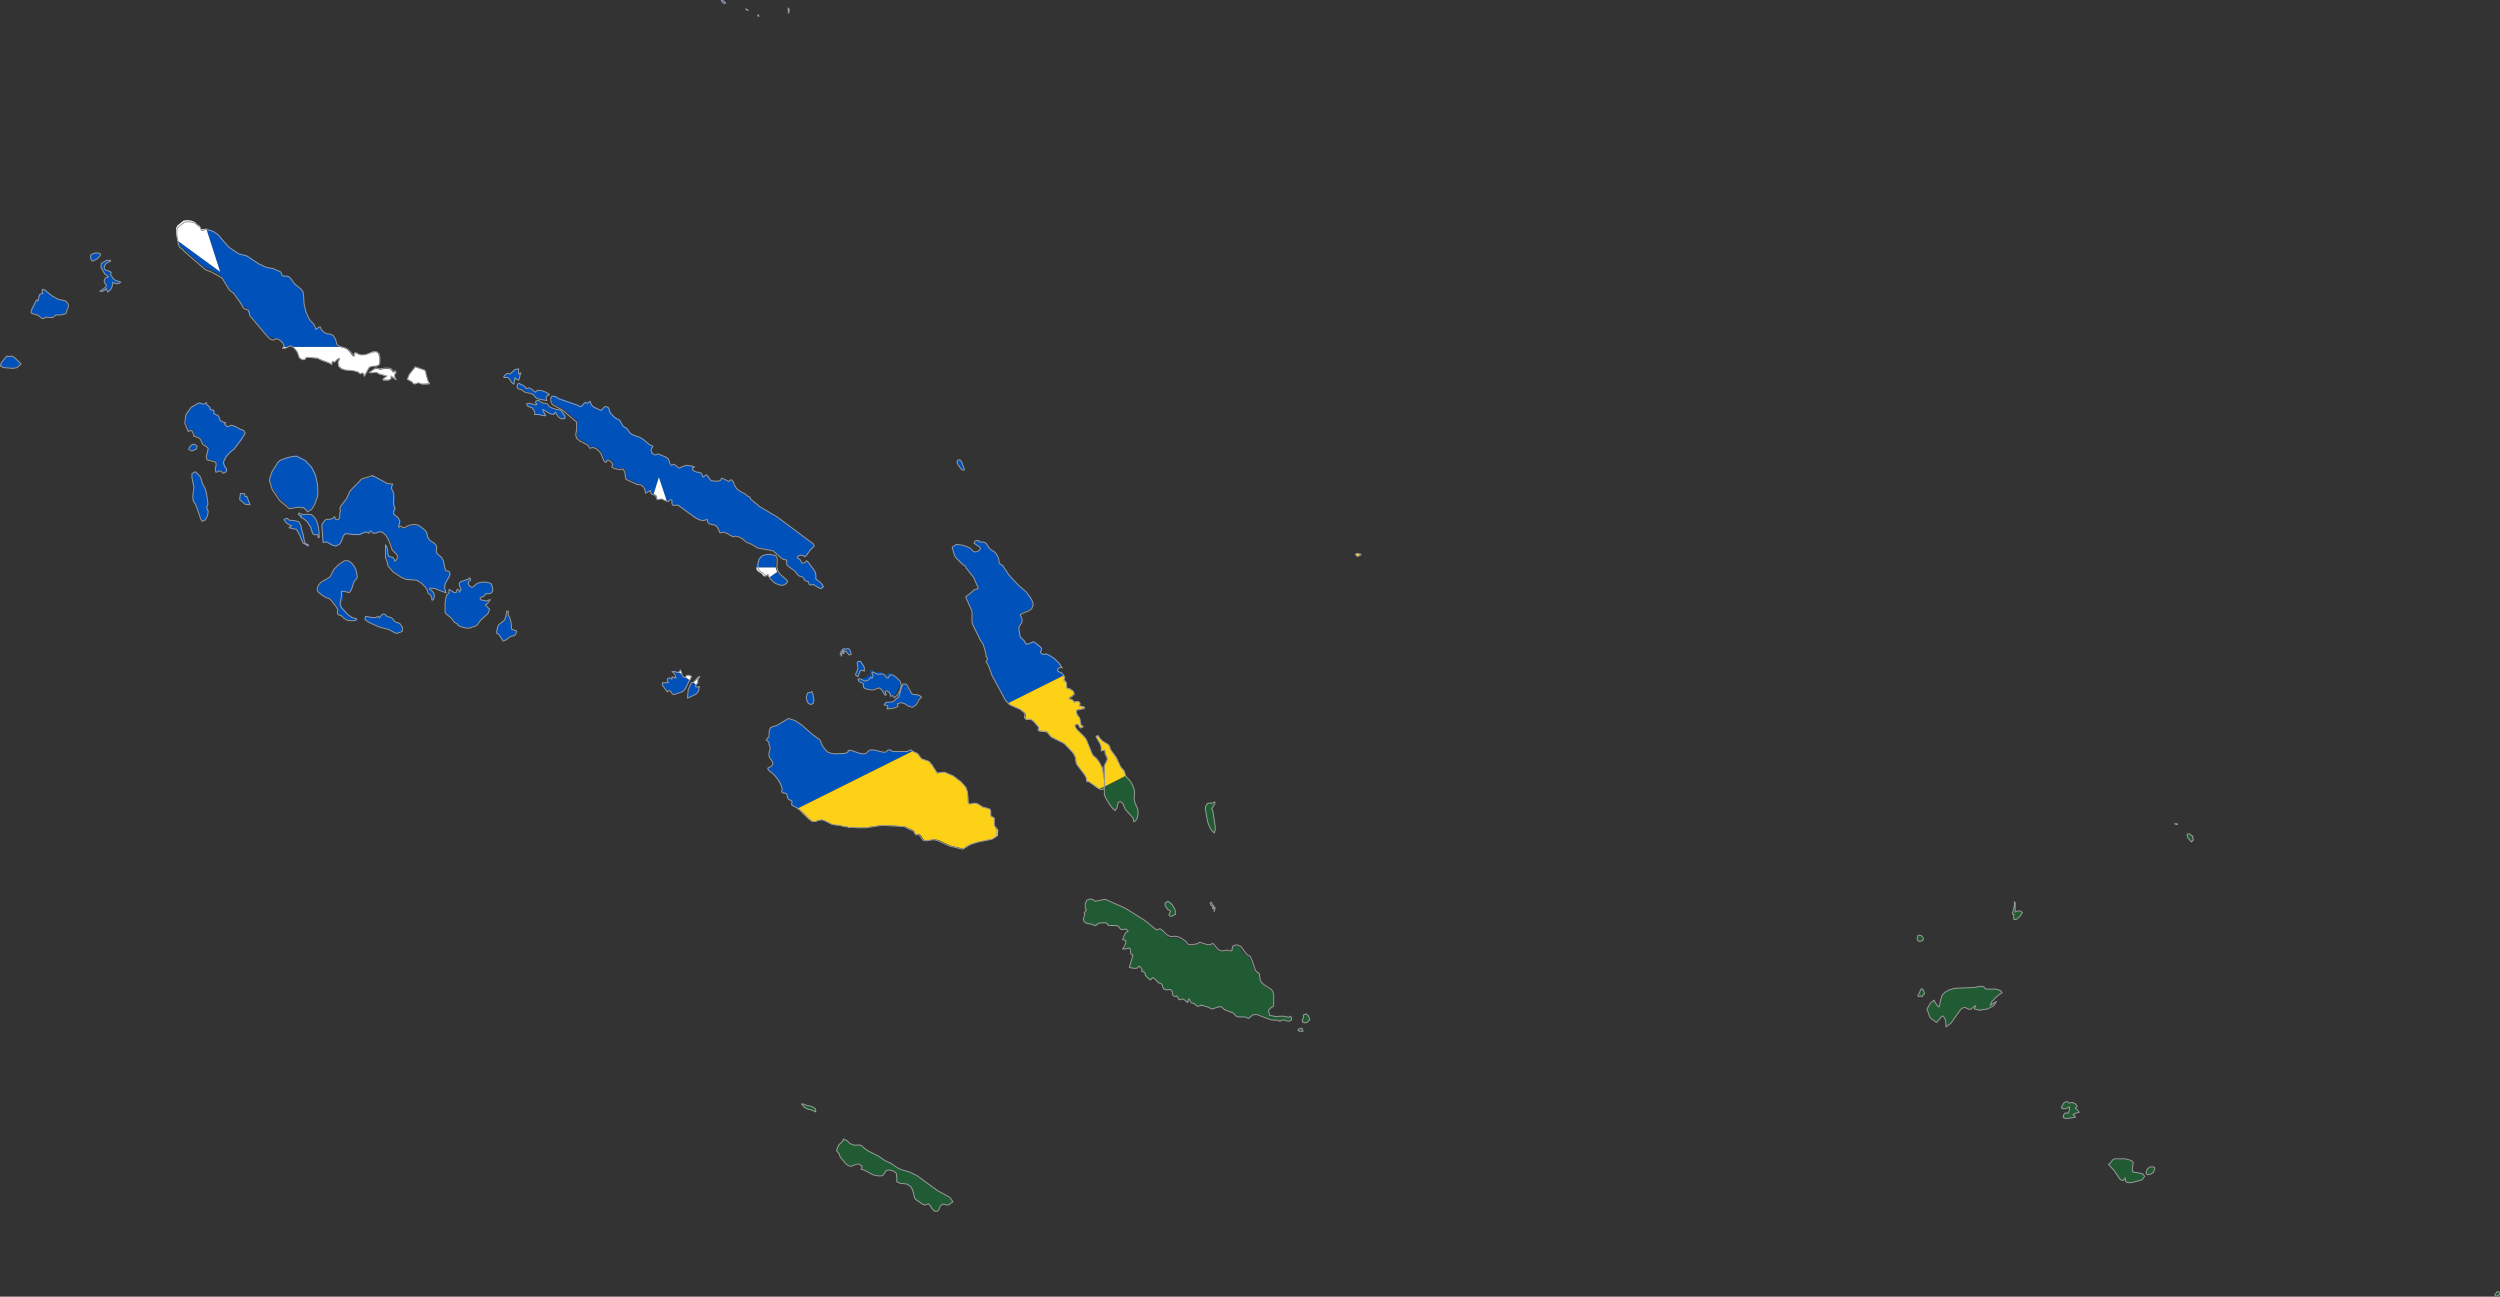 <?xml version="1.0" encoding="utf-8"?>

<svg version="1.2" baseProfile="tiny" xmlns="http://www.w3.org/2000/svg" xmlns:xlink="http://www.w3.org/1999/xlink" x="0px"
	 y="0px" viewBox="105.5 133.9 629.1 326.3" xml:space="preserve">

<rect x="105.5" y="133.9" width="629.1" height="326.3" fill="#333333" stroke="none"/>

<g id="Solomon_Islands">
	<g>
		<polygon fill="#0051BA" points="236.2,229.6 236.2,229.1 236.3,228.6 236.4,228.1 236.5,227.7 236.4,227.8 236.1,227.9 235.9,228
			235.9,226.7 235,226.9 233.8,228 233.3,228 233,228 232.3,228.6 232.3,228.9 233.4,228.9 233.9,229.5 234.3,230.1 234.9,230.6
			235.3,228.9 235.5,229.2 		"/>
		<polygon fill="#0051BA" points="236.1,231.6 236.7,231.7 237.7,232.4 239.1,232.7 239.7,233.2 240,233.7 240.4,234.1 241,234.3
			243.1,234.7 242.8,234.2 242.9,233.7 243.3,233.4 243.7,233.2 242.8,232.6 241.8,232.1 240.7,232 240.1,232.5 239.1,231.6
			238.5,231.4 237.9,231.6 237.6,231 237.2,230.8 236.7,230.5 236.3,230.2 235.9,230.3 235.7,230.8 235.7,231.3 		"/>
		<polygon fill="#0051BA" points="293.1,136.1 293.3,136.4 293.8,136.5 		"/>
		<polygon fill="#0051BA" points="231.1,293.8 232,295.2 232.8,294.9 233.8,294.1 234.8,293.9 235.1,293.6 235.2,293.2 235.3,292.8
			234,292.3 234.2,291.6 234,290.5 233.7,289.4 233.3,288.7 233.3,287.7 233,287.7 233,288.4 232.8,289 232.6,289.6 232.4,290
			231,291.1 230.7,291.5 230.4,292.7 230.4,293.3 230.9,293.6 		"/>
		<polygon fill="#0051BA" points="288,134.6 287.8,134.2 287.2,133.9 287,134 287.3,134.5 287.8,134.8 		"/>
		<polygon fill="#0051BA" points="296,137.9 296.4,138 296.3,137.6 		"/>
		<polygon fill="#0051BA" points="131.5,206.7 130.7,207.3 131.2,207.3 131.6,207.2 132,207 132.3,206.6 132.4,206.8 132.5,207
			132.6,207.2 132.7,207.5 133.3,207 133.6,206.4 133.9,205.7 134,204.9 134.4,205.2 134.9,205.3 135.5,205.2 135.9,204.9
			135.6,204.8 134.7,204.5 134.3,204.3 134,204.1 133.3,203 133.5,202.4 132.9,202.1 132.1,201.9 131.7,201.5 131.8,200.9
			132.2,200.3 132.7,199.9 133.3,199.8 133.3,199.5 132.3,199.5 131,200.2 130.9,201.2 131.4,202.1 132,203 132.2,203 132.6,203.3
			132.8,203.6 132.5,203.7 132.1,203.8 131.9,204 131.7,204.6 131.8,205 132.1,205.4 132.3,205.7 132.2,206.1 		"/>
		<polygon fill="#0051BA" points="176.1,259.6 178.5,261.7 180.9,261.5 181.3,261.6 181.5,261.6 181.9,261.5 182.9,262.6
			183.8,261.9 184.6,260.6 185.4,258.6 185.5,257.8 185.4,255.6 185,253.3 184,251.3 182.4,249.6 180.2,248.5 179.1,248.6
			177.5,249 176,249.6 175.4,250.2 175.2,250.6 174.1,252.3 173.7,253.4 173.5,254 173.4,254.6 174.1,256.8 		"/>
		<polygon fill="#0051BA" points="114.9,213.1 115.2,213.3 115.8,213.8 116.2,214.1 117,213.7 117.8,213.7 118.6,213.8 119.4,213.1
			120,213.2 120.9,213.1 121.7,212.9 122,212.6 122.2,211.8 122.5,211.1 122.5,210.5 121.8,209.7 121.5,209.5 120.1,209.2
			118.4,208.2 116.8,206.8 116.2,206.6 116,206.9 116,207.2 116.2,207.5 115.4,207.8 115.1,208.7 114.9,209.4 114.6,209.2
			113.3,211.8 113.3,212.4 113.5,212.6 		"/>
		<polygon fill="#0051BA" points="173.9,218.9 175,219.1 175.9,219.5 176.6,220.1 177,220.9 176.9,221.2 178.1,221.2 178.2,221.1
			178.6,220.9 179.2,221.2 191.1,221.2 190.9,221.1 190.2,220.8 190,220.4 189.9,219.7 189.6,218.9 189.1,218.2 188.5,217.9
			187.6,217.8 186.8,217.4 186.1,216.8 185.8,216 185.5,216.2 184.8,216.7 184.5,215.8 184.1,215.2 183.6,214.7 183.1,214.1
			182.4,212.2 181.9,210.1 181.8,208.1 181.6,207.3 181.2,206.6 179.4,205.1 178.4,203.7 178,203.3 177.5,203.2 176.9,203.3
			176.5,203.2 176.3,202.9 176.1,202.3 175.6,202 175,201.8 174.2,201.4 172.5,201.1 170.5,200.1 167.6,198.1 165.6,197.6
			163.4,196.2 162.8,195.6 160.3,192.8 159.1,191.9 157.4,191.4 160.9,202.3 150.1,194.4 150.2,194.9 150.5,195.6 151.5,196.4
			151.6,196.5 156.9,201.1 157.4,201.4 158.2,201.6 160.4,202.8 161.1,203.3 162.8,206.1 163.3,206.6 163.8,207 165.7,209.5
			166.2,210.6 166.5,211 167.2,211.1 167.6,211.4 167.8,211.9 167.9,212.5 168.1,212.9 172.5,218.1 173.3,218.7 		"/>
		<polygon fill="#0051BA" points="335,322.7 334.9,322.6 334.7,322.7 334.2,322.9 334,322.9 330.4,322.9 330.2,322.9 329.8,322.6
			329.5,322.6 329.2,322.7 328.9,323.2 328.5,323.2 327.6,323.1 326.1,322.7 325.1,322.6 324.6,322.7 323.8,323.4 323.4,323.6
			322.8,323.6 322.4,323.5 321.4,323.2 320.3,322.8 319.7,322.7 319.3,322.8 319,323 318.6,323.3 318.1,323.5 317.6,323.6
			315.8,323.6 314.8,323.6 313.9,323.2 313.3,322.7 312.7,322 312.2,321.2 312,320.5 311.7,320.1 309.8,318.7 307.2,316.4
			305.5,315.3 303.9,314.8 301,316.5 300.2,316.7 299.5,317 299.2,317.7 299.1,319.3 298.6,319.8 298.4,320.1 298.6,320.3
			299.1,320.8 299.1,321.3 299.3,321.9 299.4,322.4 299.1,323.7 299.1,324.3 299.3,324.7 299.9,325.7 300,326.2 299.8,326.7
			299.3,327 298.7,327.3 298.9,327.8 299.2,328.1 299.9,328.6 300.6,329.4 301.3,330.3 301.9,331.3 302.3,332.3 302.3,332.8
			302.2,333.3 302.3,333.5 303.1,333.7 303.4,333.8 303.5,334.2 303.6,334.7 303.8,335.1 304,335.3 304.4,335.4 304.6,335.6
			304.6,335.8 304.5,336.4 304.6,336.6 305.9,337.3 306.1,337.4 335.2,322.9 		"/>
		<polygon fill="#0051BA" points="238.5,236.3 238.7,236.4 239.6,236.7 240.1,237.4 240.4,238 240.3,238.4 241.4,238.4 242.6,238.6
			243.1,238.6 242.5,237.5 242.4,237.1 244.2,238.2 245.1,238.4 245.6,237.7 245.9,238.3 246.5,239 247.1,239.4 247.9,239.3
			248,238.8 247.6,238 246.8,237.3 246.1,237.1 245.4,237 244.5,236.7 243.7,236.3 243.1,235.6 242,235.4 241.4,235.1 241.1,234.8
			240.6,234.8 240.3,235 240.3,235.3 240.6,235.8 240.3,235.9 239.9,235.8 239.8,235.7 239.6,235.7 238.8,235.5 238.3,235.5
			238.1,235.6 238.3,235.9 		"/>
		<polygon fill="#0051BA" points="130,197.6 129.7,197.5 128.5,197.9 128.3,198.3 128.2,198.8 128.3,199.2 128.5,199.5 128.7,199.6
			129,199.4 129.8,199.1 130.6,198.1 130.5,197.7 130.2,197.6 		"/>
		<polygon fill="#0051BA" points="108.7,226.5 109.7,226.3 110.7,225.4 110.1,224.9 109.7,224.4 109.1,223.9 108.4,223.5
			107.7,223.6 107.4,223.6 107.1,223.5 105.8,225.1 105.5,226 106.3,226.3 		"/>
		<polygon fill="#0051BA" points="373.2,303.5 372.6,302.9 372,302.7 371.6,302.4 371.8,301.9 372.2,301.5 372.9,301.8 372,300.6
			370.9,299.5 369.8,298.7 368.7,298.2 368.6,298.2 368.4,298.4 368.1,298.4 367.7,298.2 367.4,297.7 367.5,297.4 367.7,297.2
			367.7,296.9 367.3,296.4 366,295.4 365.6,295.2 364.4,295.7 363.8,295.8 363.5,295.4 363.3,295 362.4,294.1 362.2,293.4
			362.1,292.8 361.9,292.1 361.9,291.5 362.7,290.2 362.7,289.6 362.5,289 362.2,288.4 363.1,287.9 364.1,287.5 365,286.9
			365.4,286 365.2,285.1 364.8,284.1 363.6,282.7 361.7,281.1 359.3,278.5 357.7,276 357.5,275.9 356.8,275.5 356.7,275.3
			356.7,274.8 356.6,274.4 356.4,273.8 355.9,272.9 355.5,272.5 355,272.3 354.4,271.8 353.5,270.5 352.9,270.2 351.8,270.2
			351.8,269.9 351.4,269.8 351,270 350.7,270.4 350.5,270.7 352,271.7 352.1,272.1 351.8,272.4 351.3,272.7 350.9,272.8
			350.5,272.7 349.6,271.8 347.8,271.2 346.1,270.9 345.1,271.7 345.7,273.8 346.2,274.5 347.8,276.1 348.4,276.4 348.7,276.8
			350.5,279.3 351.7,281.8 351.7,282.2 350.8,282.4 349.4,283.6 348.6,284.2 350.1,287.5 350.2,287.9 350.2,290.5 350.4,291.1
			352.3,295.1 353,296.1 353.7,298.5 353.7,299.2 354,299.5 354.1,299.8 354,300.1 353.7,300.4 354.4,301.6 355.2,303.9
			358.6,310.2 359.3,310.8 373.3,303.8 		"/>
		<polygon fill="#0051BA" points="304.1,136.4 303.9,136 303.8,136.2 303.8,137.3 304,137.1 		"/>
		<polygon fill="#0051BA" points="274,307.5 274.4,307.8 274.7,308.3 275.1,308.6 277.4,307.9 278.1,307.2 279.1,305.1 278,304.3
			277.9,304.3 277.7,304.4 277.3,304 277.1,303.6 276.2,303 275.9,302.9 275.4,302.7 274.8,302.7 275.2,303.1 275.5,303.4
			275.7,303.9 275.7,304.4 275,304.1 274.8,304.1 274.8,304.7 274.1,304.4 273.7,304.6 273.5,305 273.8,305.7 272.3,305.7
			272.3,306.2 273.5,307.9 		"/>
		<polygon fill="#0051BA" points="300.1,280.3 300.5,280.6 301,280.9 301.6,281.1 302.1,281.2 302.5,281.1 303,280.9 303.4,280.4
			303.5,280.1 303,279.6 301.5,278.4 301.1,277.8 299.1,279.2 299.4,279.6 		"/>
		<polygon fill="#0051BA" points="281.4,307.8 281.6,306.9 281.3,306.7 280.9,306.8 280.7,306.6 280.8,306.3 279.9,305.6
			279.6,305.7 278.8,307.4 278.7,308.3 278.6,309.6 280.8,308.6 		"/>
		<polygon fill="#0051BA" points="300.7,276.7 300.8,274.5 300.5,273.7 299.1,273.4 297.7,273.6 296.8,274 296.2,274.8 295.8,276
			295.8,276.7 300.7,276.7 		"/>
		<polygon fill="#0051BA" points="183.9,267.9 184.1,268.3 184.5,268.5 185,268.4 185.3,268.5 185.4,269.2 185.8,269.2 185.8,267.9
			185.6,266.6 185.2,265.3 184.8,264.3 183.8,263.5 182.8,263.4 181.7,263.5 180.6,263.1 180.5,263.3 180.5,263.5 180.7,263.7
			181.2,263.7 180.9,264 181.8,264.5 182.5,265 183,265.8 183.5,266.6 		"/>
		<polygon fill="#0051BA" points="309.8,307.9 309.5,308.1 309.3,308.2 309,308.2 308.8,308.2 308.4,309.2 308.5,310.1 308.9,310.9
			309.6,311.2 310.2,310.8 310.3,309.9 310.1,308.8 		"/>
		<polygon fill="#0051BA" points="227.3,283.8 227.5,283.7 227.7,283.3 228.1,283.3 228.7,283.3 229.1,283.2 229.5,282.7
			229.6,282.4 229.4,281.4 229,280.7 228,280.4 226.8,280.4 225.9,280.6 225.4,280.9 224.9,281.4 224.4,281.7 223.8,281.4
			223.5,281 223.4,280.6 223.6,280.2 224,279.9 224,279.6 223.6,279.3 223.5,279.5 223.3,279.5 223,279.6 221.3,280.2 221,280.6
			221,281.3 221.3,281.8 221.4,282.3 221,282.9 220.9,282.4 220.7,282.2 220.4,282.2 220.2,283 219.7,283 218.4,282.2 218.5,282.9
			218.3,283.3 218,283.5 217.8,283.8 217.5,285.5 217.5,287.9 217.7,288.2 219.1,289.4 219.3,289.6 219.6,290.1 219.8,290.4
			220.3,290.6 220.6,290.8 220.7,291.2 221.1,291.4 222.1,291.7 223.1,291.9 223.8,291.8 224.2,291.6 225,291.4 225.4,291.2
			225.7,290.9 226.2,290 228.2,288.3 228.6,287.2 227.5,286.1 227.9,285.9 228.2,285.6 228.8,284.8 228.3,284.9 228.1,285
			227.8,285.2 227.4,284.9 226.5,284.8 226.2,284.5 226.4,284.2 		"/>
		<polygon fill="#0051BA" points="311.9,282.1 312.3,282.2 312.9,281.7 312.4,280.8 311,279.8 311,278.8 310.8,278.1 310.5,277.4
			309,275.5 308.6,275 308.2,275.5 307.8,275.7 307.3,275.7 306.9,274.9 306.2,274.4 306.2,274.1 306.6,273.8 307.1,273.7
			307.6,273.8 308,274.1 308.4,273.8 309.4,272.5 310.4,271.4 310.2,270.9 301.1,264.1 296.7,261.5 294.5,259.8 294.4,259.6
			294.3,259.3 294.2,259.1 293.7,258.9 293.5,258.8 292.9,258.3 291.6,257.6 290.8,257 290.3,256.2 289.9,255.2 289.4,254.7
			288.7,255.2 288.3,254.9 287.9,254.7 287.1,254.2 286.8,254.8 286.2,255 284.6,254.9 284.2,254.5 283.8,253.8 283.3,253.3
			282.5,253.9 282.3,253.4 282,253 281.6,252.7 280.8,252.6 280.3,252.5 279.8,252 279.7,251.6 280.3,251.3 279.2,251.1 278.3,251
			277.5,251.2 276.4,251.7 275.1,250.7 274.5,251 274.1,250.5 274,249.9 273.7,249.3 273.1,248.9 271.2,248.1 270.5,248.4
			269.8,247.9 269.4,247.1 269.9,246.2 268.9,245.6 267.5,244.4 266.7,243.9 265,243.3 264.4,242.9 264,242.5 263.3,241.5
			262.4,241 261.6,239.6 261.4,239.3 260.9,239.2 260.3,238.7 259.4,237.9 259.1,237.3 258.9,236.7 258.7,236.3 258.1,236.1
			257.8,236.2 257.4,236.5 257.1,236.8 256.9,237.1 255.1,236.3 254.4,235.7 254.1,234.7 253.8,234.8 253.7,234.9 253.6,234.9
			253.4,235.1 252.7,234.9 252.2,235.4 251.8,235.9 251.3,235.9 250.9,235.7 246.3,234 245.3,233.5 244.5,233.4 244.2,233.9
			244.3,234.7 244.7,235.5 247.1,236.7 250.8,239.8 250.8,241.8 250.7,242.3 250.6,242.7 250.6,243.2 250.8,243.9 251.5,244.5
			253.6,245.7 254.1,246.5 254.9,246.3 255.7,246.6 256.4,247.1 256.9,247.8 257.6,249.5 258.1,250 258.6,249.4 258.9,249.4
			259.4,249.8 259.9,250.4 259.5,251.1 260.2,251.5 261.7,251.8 262.5,251.6 262.9,252.4 263.1,254.2 265.9,255.6 266.8,255.7
			267.5,256.2 267.9,256.9 267.9,257.9 269,257.4 269.3,257.2 269.4,257.9 269.6,258.1 270,258.2 271.3,254 273.3,260 273.5,260.1
			273.8,260.1 273.9,259.9 274.1,259.7 274.5,259.8 274.6,260 274.5,260.4 274.6,260.8 274.8,261.1 275.1,261.1 275.8,261
			276.1,261.1 280.5,264.3 281.5,264.8 282.5,265 283.5,264.7 283.6,265.3 284,265.7 284.6,265.9 285.3,266 285.8,266.2
			286.3,266.8 286.7,267.9 287.5,267.7 288.4,267.9 290,268.9 290.6,268.7 291.4,268.8 292.2,269.3 293.3,270.1 294.4,270.6
			296.1,271.6 300,272.5 302.2,274.4 302.8,274.7 303.5,274.8 303.6,275.2 303.5,275.6 303.6,276 304.1,276.5 305.6,277.7
			306.2,278.5 306.5,278.9 307.5,279.2 308.1,280 308.9,280.4 309,280.6 309.2,281 309.4,281.2 309.6,281.2 310.2,281.2
			310.4,281.2 		"/>
		<polygon fill="#0051BA" points="204.7,290.1 204.3,289.7 203.8,289.3 203.1,289 202.8,288.9 202.6,288.7 202.3,288.4 201.9,288.4
			201.6,288.5 201.4,288.8 201,289.4 200.7,289 200,289.3 199.2,289.3 197.5,289 197.3,289.8 198.5,290.6 201,291.7 203.2,292.3
			204.9,293.1 205.3,293.3 206.6,292.8 206.6,291.8 206,290.8 205,290.4 		"/>
		<polygon fill="#0051BA" points="214.9,282 217.8,283.2 217.6,282.8 217.5,282.4 217.5,282 217.5,281.5 217.6,281 217.7,280.8
			218.6,279.2 218.8,278.8 218.8,278.3 218.6,278 218.3,277.9 218,277.8 217.8,277.7 217.5,276.9 217.2,275.2 216.8,274.4
			216.5,274.1 215.8,273.6 215.5,273.1 215.5,272.7 215.5,271.5 215,270.8 213.8,270 213.2,269.2 213.1,268.2 213,267.9
			212.7,267.5 212.5,267.3 211.2,266.4 210.4,266.1 209.7,266.1 208.7,266.3 208.3,266.4 207.7,266.8 207.4,266.9 207,266.9
			206.8,266.7 206.5,266.6 206.2,266.9 206,266.4 206.2,265.8 206.4,265.2 206,264.5 204.9,263.5 204.7,262.9 205.2,262.1
			204.9,261.3 204.8,260.4 204.8,258.7 204.7,257.9 204.3,257.4 204.2,256.7 204.5,255.9 203.3,255.8 200,253.9 199.8,253.9
			199.7,253.9 199.6,253.8 199.7,253.6 199,253.9 197.5,254.3 196.8,254.6 196,255 194,257 193.6,257.6 192.9,259.2 192.4,259.9
			191.4,261.2 191.1,261.8 191.3,262.4 191.1,262.9 191,263.9 190.9,264.3 190.6,264.7 190.2,264.8 189.9,264.6 189.7,264
			189.2,264.4 188.7,264.6 188.2,264.7 187.5,264.7 187.2,264.9 186.6,265.8 186.4,266.1 186.7,270.5 187,270.5 187.5,270.4
			189.1,271.3 190,271.5 191,271 191.5,270.1 191.8,269.2 192.2,268.6 192.8,268.4 194.5,268.6 196.1,268.6 196.3,268.5
			196.7,268.3 196.8,268.3 197.5,268 197.9,268 198.4,268.3 198.7,267.7 199,267.7 199.4,268.1 199.7,268.3 200.4,268.1
			200.9,267.9 201.3,267.8 201.9,267.9 202.7,268.6 203.5,269.7 204,270.9 204.4,272.4 205.6,273.4 205.8,273.9 205.6,274.5
			205.3,275 205,275.1 204.8,274.6 204.6,274.2 203.5,273.8 203.2,273.3 203.1,272 203,271.4 202.6,270.9 202.6,273.8 202.8,274.4
			203.1,275.5 203.2,276.2 203.4,276.4 204.5,277.7 206.6,279.1 207.8,279.7 210.4,279.9 211.6,280.6 212.7,281.7 213.1,282.3
			213.2,283 213.4,283.2 213.8,283.5 214.1,284 214.2,284.8 214.6,284.8 214.8,283.9 214.7,283.2 214.2,282.6 213.6,282.2
			213.6,281.9 		"/>
		<polygon fill="#0051BA" points="317.9,297.6 318,297.7 318.3,297.8 318.8,298.4 319,298.6 319.2,298.6 319.6,298.5 319.3,297.4
			318.9,296.9 318.4,297.1 318.1,297.2 317.8,297 317.5,297.2 317.4,297.2 317.2,297.5 317,297.7 316.8,298.4 317.1,298.8
			317.2,299 317.3,298.5 317.5,297.8 317.6,298 317.7,298.3 317.8,298.2 317.8,297.7 317.6,297.6 317.5,297.6 317.6,297.5
			317.7,297.5 317.8,297.5 317.8,297.5 		"/>
		<polygon fill="#0051BA" points="336.4,308.7 335.9,308.6 335.1,308.6 334.6,308.2 333.3,306 332.5,305.9 332,306.9 331.4,309.2
			331.2,309.6 330.7,310 330.2,310.4 329.7,310.5 328.5,310.5 328.1,310.7 327.9,311.2 328.4,311.3 328.8,311.5 328.8,311.8
			328.5,312.1 329.5,312.1 330.6,311.8 331.3,311.4 331.1,310.9 332,310.6 333,310.9 333.9,311.5 334.9,311.8 335.3,311.5
			335.9,311.1 336.6,309.8 337.2,309.2 336.8,308.9 		"/>
		<polygon fill="#0051BA" points="154.9,246.9 155.1,246.2 154.6,245.8 154.5,245.6 154,245.6 153.5,246 153.2,246.5 153.1,246.9
			153.9,247.3 		"/>
		<polygon fill="#0051BA" points="321.6,305.4 321.9,305.6 322.2,305.7 322.5,305.8 322.6,306.2 322.6,306.7 322.7,307 323.3,307.3
			324.2,307.5 325,307.4 325.8,307.1 326.5,306.9 327.1,307.3 327.9,308.6 328.2,308.6 328,307.9 327.9,307.6 328.4,307.6
			328.9,307.9 329.1,308.3 329.2,308.9 329.6,308.7 329.8,308.7 330,308.9 330.2,309.2 330.9,308.5 331.6,307.2 331.9,305.9
			331.6,304.9 330.8,304.1 329.8,303.4 329,303.3 328.5,304.1 328.2,304.1 327.5,303.1 326.7,303 325.8,303.1 325,302.7
			324.6,302.5 324.5,302.5 324.3,302.7 324.6,303.1 324.6,303.4 324.5,303.7 324.3,304.1 324,303.7 323.5,304.4 322.6,304.6
			321.8,304.7 321.4,304.9 321.4,305.2 		"/>
		<polygon fill="#0051BA" points="320.9,303.1 320.8,303.6 321.4,304.1 322,302.8 322.4,302.4 323,302.7 323,301.8 322.8,301.1
			322,300.1 321.3,300.3 321.2,300.7 321.4,301.9 321.2,302.6 		"/>
		<polygon fill="#0051BA" points="192.2,282.7 192.5,282.7 192.7,282.9 193,282.9 193.2,282.9 193.4,282.9 193.7,282.7 193.8,282.5
			193.9,282.2 194,282 194.1,281.8 194.6,280.2 195.3,279.4 195.5,279.1 195.3,277.7 194.8,276.6 194.1,275.7 193.2,275.1
			192.4,275.1 190.9,276 189.6,277.3 188.7,279.1 188,279.6 186.7,280.2 186.3,280.6 185.9,281.1 185.6,281.7 185.4,282.4
			185.8,283 186.7,283.7 187.8,284.3 188.5,284.5 189.1,284.9 190.3,286.6 190.6,287.1 190.7,287.6 190.6,288.1 190.7,288.5
			191.1,288.7 191.5,288.8 191.8,289 192.4,289.5 193,289.9 193.9,290.1 194.8,290.2 195.5,290 195.5,289.7 194.4,289.4
			193.4,288.8 191.8,286.9 191.5,286.3 191.5,285.5 191.9,284.2 191.8,283.1 191.9,282.9 		"/>
		<polygon fill="#0051BA" points="347.1,249.6 346.6,249.7 346.3,250.3 346.6,250.8 347.5,252.1 347.9,252.1 348.3,252 347.7,250.4
			347.4,249.8 		"/>
		<polygon fill="#0051BA" points="166,258.2 165.8,259.6 167.2,260.8 168.5,260.9 167.6,258.8 167.2,258.9 167,258.2 		"/>
		<polygon fill="#0051BA" points="154.1,259.9 154.8,260.9 156,264.4 156.4,265 157.3,264.6 157.8,263.6 158,262.5 157.6,261.5
			157.8,260.9 157.8,260.2 157.6,259 157.5,258.3 157.3,257.4 157.1,256.6 156.5,255.6 156.2,254.4 155.9,253.9 155.4,253.2
			154.7,252.6 153.8,253.1 153.8,254.1 154.3,256.5 154,258.8 		"/>
		<polygon fill="#0051BA" points="158.5,236.4 158,235.9 157.7,235.5 157.6,235.1 157.1,235.5 156.7,235.5 156.3,235.3 155.7,235.1
			153.8,236.2 152.5,238 152.2,240.1 153,242.3 153.7,241.9 154,242.1 154.5,243.2 154.4,243.4 154.5,243.5 154.8,243.5
			154.9,243.6 155.7,243.9 156,244.2 156.6,245.5 156.9,245.7 157.3,246 157.8,246.3 157.9,246.6 157.4,248.6 157.6,249.4
			159.8,250 160,250.7 159.8,251.7 159.8,252.6 160.2,252.6 160.7,252.3 161.3,252.4 161.7,252.8 161.8,252.9 162.4,252.7
			162.7,252.3 162.7,251.8 162.3,251.2 161.9,250.1 162.7,248.7 163.8,247.6 164.7,246.8 166.5,244.5 167.2,242.9 166.8,242.3
			165.9,241.9 164.9,241.3 163.8,240.9 162.8,241.3 162.1,240.7 162.5,240.3 161.5,240 161.1,239.7 160.6,238.6 160.2,238.2
			159.7,238.1 159.5,237.9 159.6,237.5 159.5,237.2 159.4,237.1 158.6,237 158.6,236.9 158.6,236.7 		"/>
		<polygon fill="#0051BA" points="178.5,266.8 178.3,266.9 180.2,267.3 181.1,268.9 181.8,270.7 183.1,271.5 183.1,271.2
			182.5,270.8 182.1,270.1 181.9,268.6 181.3,266.8 181.2,266.1 180.7,265.2 179.5,264.9 178.3,264.8 177.7,264.3 177,264.7
			177.3,265.3 178.2,266 179,266.3 178.8,266.4 		"/>
		<polygon fill="#215B33" points="411.3,362.4 410.6,361.5 410.3,361 410,361.3 410.3,361.8 410.7,362.1 410.7,362.1 410.7,362.3
			410.5,362.4 410.5,362.5 410.6,362.6 410.8,362.6 410.8,362.4 411.1,362.7 411,363.4 		"/>
		<polygon fill="#215B33" points="410.7,337 410.8,336.6 411,336.3 411.1,336 411.1,335.6 410.5,335.9 409.9,335.8 409.3,335.9
			408.8,336.6 408.7,337.2 409.3,340.5 409.8,341.8 410.4,342.9 411.1,343.5 411.3,342.6 411.3,341.9 410.7,337.9 410.4,337.3
			410.6,337.1 		"/>
		<polygon fill="#215B33" points="627.7,411.7 626.9,411.3 626,411.6 625.8,411.3 625.5,411.2 625.1,411.4 624.7,411.6 624,412.8
			624.6,413.1 625,413.1 625.5,412.8 626,412.5 626,412.9 626,413.4 625.9,413.7 625.7,414.1 625.1,413.9 624.6,414.4 624.5,415.1
			625.2,415.5 627.6,415.1 627.4,414.9 627.4,414.7 627.2,414.6 627,414.5 627.3,414.2 627.7,414.1 628.1,413.9 628.6,413.8
			628.2,413.3 628,413 627.6,412.8 628.1,412.3 		"/>
		<polygon fill="#215B33" points="611.9,363.7 612,364 612.3,364.1 612.2,364.7 612.3,365.4 613,365.3 613.8,364.5 614.3,363.6
			613.7,363.2 613,363.2 612.8,363.3 612.5,363.4 612.5,361.1 612.4,360.8 612.4,361.7 612.2,362.7 		"/>
		<polygon fill="#215B33" points="399.7,363.9 399.7,364.1 399.9,364.3 400.2,364.4 401.3,363.8 401.2,362.6 400.5,361.2
			399.4,360.4 398.7,361 398.8,361.6 399.4,362.8 399.6,362.8 400,362.9 400.1,363.1 399.9,363.5 		"/>
		<polygon fill="#215B33" points="607.4,385.1 608.2,384.3 609.2,383.7 608.8,383.2 608.2,382.9 607.7,382.8 605.4,382.7
			605.1,382.6 604.9,382.4 604.8,382.2 604.6,382.1 603.8,382 602.3,382.3 597.4,382.5 596.1,382.9 595,383.6 594.3,384.4
			593.9,385.6 593.6,387.1 593.4,387.3 593,386.8 592.6,386.1 592.3,385.6 592,385.6 591.9,385.9 591.8,386 591.6,386.1
			591.4,386.3 590.5,387.8 591.4,390 592.9,391.2 594.3,389.6 594.6,389.6 595,390.1 595.2,390.7 595.3,392.2 596.4,391.3
			599,387.7 599.6,387.3 600.2,387.5 600.7,387.8 601.4,387.9 602.4,387.2 602.7,387.1 602.4,387.9 603.7,388.2 605.6,387.8
			607.2,387 607.9,385.9 606.2,386.9 606.6,386.1 		"/>
		<polygon fill="#215B33" points="588.4,369.2 588.1,369.4 588,369.7 588,370.2 588.2,370.7 588.6,370.8 589,370.7 589.4,370.4
			589.5,370 589.1,369.3 		"/>
		<polygon fill="#215B33" points="331,430.9 331.2,431.2 331.7,431.5 332.2,431.7 333.2,431.7 333.7,431.9 334.7,432.6 335.1,433.5
			335.6,435.5 335.9,435.8 337.6,437 337.9,437.1 338.2,437.1 338.9,436.8 339.4,437.3 339.9,438.1 340.5,438.8 341.1,438.8
			341.5,438.4 341.9,437.5 342.1,437.1 342.7,436.9 343.1,437 343.5,437.1 344,437.1 345.2,436.3 344.3,435.3 341.4,433.5
			336.3,429.8 334.3,428.9 332.2,428.3 331.2,427.8 329.9,426.8 328.2,426 326.8,424.9 324.1,423.6 323.2,423 322.2,422.2
			321.8,422 320.7,422 320.1,422 319.6,421.8 319.2,421.4 318.5,420.7 318.3,420.7 318.1,420.6 318,420.5 317.8,420.3 317.5,420.9
			316.5,421.8 316.2,422.4 315.9,423.2 316,423.4 316.4,423.8 316.6,424.2 316.8,424.8 318.2,426.5 318.8,427 319.6,427.3
			320.1,427.1 320.8,426.7 321.5,426.6 322.4,427.3 322.3,427.5 322,427.9 323,428.3 324.8,429.3 325.6,429.6 326.6,429.7
			327.1,429.6 327.6,429.6 327.9,429.3 328.3,428.5 328.5,428.3 329,428.2 329.6,428.3 330,428.4 330.4,428.6 331,429 331.1,429.4
			331.1,429.8 331.1,430.2 331.1,430.6 		"/>
		<polygon fill="#215B33" points="432.2,392.9 432.1,393.2 432.5,393.5 433.4,393.5 433.1,392.7 		"/>
		<polygon fill="#215B33" points="589,382.8 588.8,383.2 588.6,383.8 588.3,384.2 588.3,384.5 588.5,384.7 588.9,384.5 589.1,384.7
			589.3,384.7 589.5,384.5 589.5,384.4 589.7,384.2 589.9,383.9 589.6,383.2 589.2,382.7 		"/>
		<polygon fill="#215B33" points="433.3,390.6 433.4,391.1 434,391.3 434.5,391.2 435.2,390.4 434.8,389.6 434.2,389 433.5,389.4
			433.6,390.2 433.4,390.4 		"/>
		<polygon fill="#215B33" points="309.3,412.3 308.4,412.2 308.1,412 307.8,411.9 307.5,411.8 307.1,411.8 307.9,412.8 308.7,413.1
			309.6,413.4 310.7,413.8 310.6,413 310.1,412.5 		"/>
		<polygon fill="#215B33" points="397.3,367.6 396.5,368 393.7,365.7 388.6,362.5 383.6,360.3 381,360.8 380.8,360.5 380.5,360.3
			380.2,360.3 380,360.1 379.1,360.4 378.7,361.3 378.7,362.4 379,363.1 378.8,363.2 378.7,363.3 378.6,363.5 378.4,363.7
			378.6,364.2 378.2,365.3 378.4,366 378.7,366.3 379.2,366.5 380.5,366.7 380.8,366.9 381.1,367 381.5,366.9 381.7,366.7
			382,366.5 382.3,366.3 383.3,366.3 383.9,366.3 384.2,366.5 384.4,366.9 385,367 386.3,367 386.9,367.1 387.2,367.4 387.4,367.7
			387.7,368 388,368 388.8,367.9 389,368 389.4,368.3 389.5,368.5 389.2,368.6 388.9,368.8 388.5,369.4 388.1,370.6 388.8,370.8
			388.9,371.5 388.5,372.3 388.1,372.9 388.6,372.9 389.6,372.7 389.9,372.7 390.1,373.2 390.1,373.7 390.1,374.2 390.6,374.5
			389.7,377.5 390.3,377.7 391,377.7 391.6,377.6 392,377.1 392.4,377.4 392.6,377.7 392.7,378.1 392.6,378.5 393,378.6
			393.4,378.8 393.6,379.1 393.6,379.5 394.4,380.3 395,380.7 395.2,380.2 395.5,380.1 396.1,380.5 396.7,381.1 397,381.4
			397.7,381.6 398,382 398.1,382.6 398.4,383 399.1,383.2 399.7,383.1 400.3,383.1 400.7,383.7 400.6,384 400.8,384.5 401.2,384.8
			401.7,384.7 401.9,384.9 402.2,385.3 402.3,385.6 403,385.4 403.6,385.5 404.6,386.3 404.6,386 404.9,385.3 405.3,386.1
			405.6,386.5 406,386.6 406.2,386.7 406.7,387.2 407,387.3 407.6,387.1 407.9,387 407.8,386.9 409.8,387.5 410.3,387.7
			410.7,387.8 412.1,387.4 412.7,387.3 413.1,387.5 413.8,388.1 415.9,388.9 416.3,389.2 416.6,389.5 416.9,389.8 417.4,389.9
			418.6,389.8 419.2,389.9 419.8,390.2 420.8,389.3 421.9,389.1 425.3,390.4 426,390.6 426.7,390.6 427.2,390.6 427.6,390.9
			428.3,390.6 428.8,390.6 429.4,390.8 430,390.9 430.6,390.6 430.7,390 430.3,389.6 429.9,389.9 428.4,389.6 426.5,389.7
			425,389.4 424.7,388.2 424.8,387.9 425.1,387.6 425.5,387.4 425.8,387.3 425.9,387 425.9,384.3 425.7,383.6 425.2,383
			423.5,381.9 422.9,381.3 422.5,380.6 422.3,379 422.1,378.8 421.7,378.7 421.4,378.5 421.2,378.1 420.2,375.6 419.8,374.8
			419.3,374.5 418.7,374.1 417.5,372.3 416.6,371.9 416.1,371.9 415.7,372 415.4,372.3 415.2,373.3 414.9,373.4 414.1,373.2
			412.6,373.4 412,373.2 411.5,372.8 410.8,371.9 410.4,371.6 409.7,371.9 408.9,371.8 407.2,371.2 406.5,371.7 405.4,371.9
			404.4,371.9 403.9,371.4 403.7,371 402.2,370.2 401.7,370 401.1,369.9 400.4,370 399.6,369.9 398.9,369.4 398,368 		"/>
		<polygon fill="#215B33" points="733.9,459 733.6,459.3 733.3,459.7 733.5,460.1 734.2,459.9 734.5,459.7 734.4,459 		"/>
		<polygon fill="#215B33" points="383.5,333.8 383.8,334.8 384.5,336 385.3,337.1 386.1,337.9 386.6,337.1 386.9,335.8 387.4,335.6
			388,335.9 388.2,336.4 388.7,337.6 390.6,339.7 390.8,340.7 391.3,340.5 391.7,339.7 392,338.6 391.8,337.5 391.1,335.9
			391,335.1 391,333.4 390.9,332.6 390.6,331.7 390,330.6 389.7,330.1 389.2,329.6 388.8,329.1 383.5,331.8 		"/>
		<polygon fill="#215B33" points="657.1,344.1 656.9,343.9 656.8,343.9 656.7,343.7 656.2,343.6 655.9,343.9 656.1,344.2
			656.1,344.6 656.3,344.8 656.5,345.1 656.5,345.1 656.6,345.2 656.7,345.4 657.1,345.8 657.2,345.5 657.5,345.5 657.6,345.1
			657.4,344.5 657.3,344.4 657.3,344.3 		"/>
		<polygon fill="#215B33" points="382.6,332.7 383.1,332.5 383.4,331.9 383.4,331.8 382.2,332.4 		"/>
		<polygon fill="#215B33" points="642.2,426.5 641.9,426.2 641.3,425.9 640.6,425.7 640.1,425.6 637.5,425.6 637.1,425.8
			636.4,426.7 636,426.9 637.5,428.6 639,430.7 639.6,430.9 640.2,430.2 640.2,431 640.6,431.4 641.2,431.5 641.9,431.5
			644.5,430.9 645.1,430 644.6,429.3 643.5,429 642.4,428.9 642,428.6 642,427.9 		"/>
		<polygon fill="#215B33" points="653.3,341.1 652.7,341.2 653.2,341.4 653.4,341.2 		"/>
		<polygon fill="#215B33" points="647.4,428.9 647.6,428.1 647.6,427.7 647.2,427.5 646.3,427.6 645.7,428.2 645.4,429 645.7,429.5
			646.6,429.4 		"/>
		<polygon fill="#FFFFFF" points="157.4,191.4 157.3,191.4 157.1,191.5 156.6,191.6 156.2,191.6 155.9,191.2 155.8,190.8
			155.5,190.6 155.1,190.4 154.6,189.8 153.6,189.4 152.6,189.3 151.7,189.4 150.1,190.7 149.8,191.4 149.8,192.4 150.1,194.4
			160.9,202.3 		"/>
		<polygon fill="#FFFFFF" points="281.6,306.6 281.3,306.7 281.6,306.9 		"/>
		<polygon fill="#FFFFFF" points="301,277.7 300.7,276.7 295.8,276.7 295.9,277.3 296.4,277.8 297.1,278.2 297.8,279 298.4,278.5
			298.8,278.7 299.1,279.2 301.1,277.8 		"/>
		<polygon fill="#FFFFFF" points="279.6,304.1 278.7,303.8 278.3,303.8 278,304.3 279.1,305.1 		"/>
		<polygon fill="#FFFFFF" points="277.1,303.6 277,303.1 276.7,302.4 276.6,302.8 276.3,303 276.2,303 277.1,303.6 		"/>
		<polygon fill="#FFFFFF" points="280.8,306.1 281.2,305.7 281.1,305.3 281.2,305.1 281.2,304.7 281.4,304.5 281.5,304.4
			281.6,304.3 281.6,304.1 281.1,304.5 280.1,305.6 279.9,305.6 280.8,306.3 		"/>
		<polygon fill="#FFFFFF" points="270,258.2 270,258.2 270.6,258.5 270.7,258.7 270.9,259.3 270.9,259.5 271.2,259.5 271.9,259.4
			272.2,259.5 273.3,260 271.3,254 		"/>
		<polygon fill="#FFFFFF" points="205.2,227.7 204.8,227.3 204.5,227.7 203.7,226.8 202.6,226.7 201.2,226.9 200,226.7 199.2,227.1
			198.4,227.7 198.9,227.8 200.1,227.7 200.5,227.8 201,228.1 202.9,228.6 202.6,228.8 202.2,229.1 201.9,229.3 201.9,229.6
			203.3,229.6 203.8,229.3 203.9,228.6 205.2,229.6 204.9,229.1 204.8,228.5 204.9,228 		"/>
		<polygon fill="#FFFFFF" points="176.6,221.5 177.3,221.5 178.1,221.2 176.9,221.2 		"/>
		<polygon fill="#FFFFFF" points="179.2,221.2 179.8,221.8 180.4,222.5 180.8,223.9 181.5,224.4 182.2,224.4 182.5,224 182.9,223.9
			185.4,224.1 186.4,224.6 188.1,225.2 189,225.7 189.1,225 189.3,224.9 189.7,225.1 190.2,224.5 190.5,224.2 190.9,224.1
			190.5,225.2 190.7,226.1 191.3,226.7 192.2,227 194.4,227.2 195.5,227.5 196.1,228 196.5,227.7 196.8,227.8 197,228.1
			197.1,228.6 198.3,226.4 198.9,226 200.2,226 200.8,225.7 201,225.1 201,224 200.7,222.9 200.1,222.4 199.2,222.4 197.5,223.1
			197,223.2 196,223.2 195.5,222.9 195,222.7 194.6,222.7 194.5,223.5 194.2,223.5 193.8,222.9 193.3,222.3 192.8,221.8
			192.2,221.5 191.1,221.2 179.2,221.2 		"/>
		<polygon fill="#FFFFFF" points="209.5,230.5 209.9,230.6 210.2,230.5 210.5,230.3 210.9,230.3 211.6,230.6 212.3,230.6
			213.6,230.6 213.2,229.9 212.7,228.2 212.6,227.5 212.3,227.1 210,226.3 208.5,228.2 208,229.4 208.9,229.9 209.2,230 		"/>
		<polygon fill="#FCD116" points="308.9,340 309.9,340.7 310.6,340.7 311.4,340.3 312.3,340.2 313.1,340.5 314.7,341.3 315.7,341.5
			316.8,341.6 317.8,341.8 318.8,342 319.1,342.2 319.6,342 320.1,342 321.4,342.2 323.5,342.1 327.5,341.5 332.8,341.8 333.5,342
			333.9,342.2 335.3,342.8 335.5,343 335.8,343.7 335.9,343.8 336.2,343.8 336.7,343.8 336.9,343.8 337.4,344.3 337.7,344.9
			338.1,345.3 338.7,345.4 340.7,345.1 341.7,345.3 344.7,346.7 348.1,347.5 349,346.9 350,346.3 351.8,345.8 355.4,345
			356.6,344.2 356.7,342.8 356.4,342.4 356.1,342.1 355.8,341.8 355.7,341.3 355.7,340.3 355.7,339.8 355.5,339.5 354.9,339.3
			354.8,338.7 354.9,338.1 354.7,337.6 354.4,337.4 352.8,336.9 351.8,336.3 351.3,336 350.7,336 349.9,336.2 349.4,336.2
			349.2,335.8 349.1,333.8 348.9,332.8 348.6,332 347.3,330.7 345.4,329.2 343.2,328.2 341.4,328.5 340.1,326.4 339.4,325.5
			337.5,324.9 336.5,323.5 335.5,323.1 335.2,322.9 335.2,322.9 306.1,337.4 306.7,337.8 		"/>
		<polygon fill="#FCD116" points="447.3,273.9 447.6,273.8 447.8,273.6 447.9,273.5 447.4,273.3 446.8,273.2 446.6,273.4 447,273.9
					"/>
		<polygon fill="#FCD116" points="388.5,328 388.2,327.6 387.6,327 386.5,324.5 385,322.5 384.8,321.8 384.5,321.3 382.9,320.3
			382.3,319.7 381.9,319.1 381.6,319.1 381.3,319.3 382.3,321 382.6,321.9 382.6,322.9 382.8,322.8 383.3,322.7 383.5,322.6
			383.7,323.6 384.1,324.4 384.2,325.1 383.5,326.5 383.4,327.1 383.5,328.2 383.5,330.9 383.5,331.8 388.8,329.1 388.8,329.1 		"/>
		<polygon fill="#FCD116" points="382,325.5 381.3,324.7 380.8,324.3 380.4,323.8 378.9,320.1 378.4,319.3 376.5,317.4 376.1,316.8
			376,316.3 376.5,316.1 376.9,316.3 377.1,316.8 377.4,317.1 378.1,316.7 377.5,316.2 377.2,314.5 376.9,314.1 376.7,313.8
			376.5,313.3 376.4,312.7 376.6,312.5 377.1,312.4 378.4,312.1 378.4,311.8 377.5,311.5 377.1,311.5 377.3,310.9 377,310.4
			376.4,310.3 375.8,310.5 375.6,310.2 375.3,309.9 374.4,309.6 375.7,308.6 375.8,308.4 375.7,307.9 375.4,307.6 375.1,307.4
			374.8,307.2 374.5,307.1 374.2,307.1 373.9,306.9 373.9,306.4 373.9,305.9 373.8,305.5 373.6,305.2 373.2,305 373.4,304.3
			373.3,303.8 359.3,310.8 359.7,311.3 362.4,312.5 363.5,313.4 363.6,313.8 363.5,314.6 363.6,314.9 363.9,315.1 364.7,315
			365.1,315.1 365.7,315.6 367,317.1 366.8,317.9 369,318.2 370.1,319.5 373.4,321.1 375.6,323.4 376.1,324.3 376.3,324.8
			376.3,325.7 376.5,326.2 376.7,326.6 378.6,329.1 378.9,329.8 379,330.6 379.5,330.6 381.9,332.3 382.2,332.4 383.4,331.8
			383.5,330.9 382.9,327.2 		"/>
	</g>

		<path fill="none" stroke="#999999" stroke-width="0.25" stroke-linecap="round" stroke-linejoin="round" stroke-miterlimit="10" d="
		M734.4,459l-0.5-0.1l-0.3,0.4l-0.3,0.4l0.2,0.4l0.8-0.3l0.3-0.2L734.4,459z M317.2,299l0.1-0.5l0.2-0.6l0.1,0.2l0.1,0.3l0.2-0.1
		l-0.1-0.5l-0.2-0.1h0l0.1-0.1l0.1,0h0.1v0l0.1,0.1l0.1,0.1l0.3,0l0.5,0.6l0.2,0.3l0.2,0l0.4-0.1l-0.3-1.1l-0.4-0.4l-0.5,0.1
		l-0.3,0.1l-0.3-0.2l-0.3,0.2l-0.1,0l-0.1,0.3l-0.2,0.2l-0.3,0.7l0.4,0.4L317.2,299z M411.3,362.4l-0.7-0.9l-0.3-0.6l-0.3,0.3
		l0.3,0.6l0.5,0.2v0.1l0,0.1l-0.2,0.1l0,0.1l0.1,0.2l0.1-0.1l0-0.2l0.3,0.3l-0.1,0.7L411.3,362.4z M434.2,389l-0.7,0.3l0,0.8
		l-0.2,0.3l-0.1,0.1l0.1,0.6l0.6,0.2l0.5-0.1l0.7-0.7l-0.3-0.9L434.2,389z M432.2,392.9l-0.1,0.2l0.4,0.3l0.9,0l-0.3-0.8
		L432.2,392.9z M293.8,136.5l-0.6-0.4l0.1,0.3L293.8,136.5z M296.3,137.6l-0.2,0.3l0.4,0.1L296.3,137.6z M287.8,134.8l0.3-0.1
		l-0.3-0.4l-0.6-0.4L287,134l0.3,0.5L287.8,134.8z M304,137.1l0.1-0.8l-0.2-0.4l-0.1,0.2l0.1,1.1L304,137.1z M130.2,197.6H130
		l-0.3-0.1l-1.2,0.4l-0.2,0.3l0,0.5l0.1,0.4l0.2,0.4l0.3,0.1l0.3-0.2l0.7-0.3l0.9-1l-0.1-0.4L130.2,197.6z M589.2,382.7l-0.3,0.1
		l-0.2,0.4l-0.2,0.6l-0.3,0.4l-0.1,0.3l0.2,0.2l0.5-0.2l0.2,0.2l0.2,0l0.1-0.2l0.1-0.2l0.2-0.1l0.2-0.3l-0.3-0.8L589.2,382.7z
		 M321.9,302.8l0.4-0.3l0.7,0.3l0-0.9l-0.3-0.6l-0.7-1l-0.7,0.1l-0.1,0.4l0.2,1.2l-0.2,0.7l-0.3,0.6l-0.1,0.5l0.6,0.4L321.9,302.8z
		 M310.1,412.5l-0.8-0.3l-0.8-0.1l-0.3-0.2l-0.3-0.1l-0.3-0.1l-0.4,0l0.8,0.9l0.8,0.4l0.9,0.2l1.1,0.5l-0.1-0.8L310.1,412.5z
		 M239.7,233.2l0.4,0.5l0.4,0.4l0.5,0.2l2.1,0.4l-0.2-0.6l0.1-0.4l0.3-0.3l0.5-0.2l-0.9-0.6l-1.1-0.4l-1-0.1l-0.6,0.5l-1.1-0.9
		l-0.6-0.2l-0.6,0.2l-0.3-0.5l-0.4-0.3l-0.5-0.2l-0.5-0.3l-0.4,0.1l-0.2,0.5l0.1,0.5l0.3,0.3l0.6,0.1l1,0.7l1.4,0.3L239.7,233.2z
		 M236.2,229.1l0.1-0.5l0.1-0.5l0.2-0.4l-0.1,0.1l-0.3,0.1l-0.2,0.1v-1.3l-0.9,0.2l-1.2,1.1l-0.5-0.1H233l-0.7,0.7v0.3l1,0l0.5,0.5
		l0.4,0.7l0.6,0.5l0.3-1.7l0.2,0.3l0.7,0.4L236.2,229.1z M652.7,341.2l0.6,0.2l0.2-0.1l-0.2-0.1L652.7,341.2z M657.3,344.4l0-0.1
		l-0.3-0.1l-0.2-0.2h-0.1l-0.1-0.2l-0.5-0.1l-0.3,0.3l0.2,0.3l0,0.4l0.3,0.2l0.1,0.2l0,0.1l0.1,0l0.1,0.2l0.4,0.4l0.1-0.3l0.2,0
		l0.1-0.4l-0.2-0.6L657.3,344.4z M446.8,273.2l-0.2,0.2l0.4,0.5l0.3-0.1l0.3-0.1l0.2-0.1l0.2-0.2l-0.6-0.2L446.8,273.2z M589,370.7
		l0.4-0.2l0.1-0.5l-0.4-0.6l-0.7-0.2l-0.3,0.2l-0.1,0.3l-0.1,0.5l0.3,0.5l0.3,0.1L589,370.7z M347.5,252.1l0.4,0.1l0.3-0.1l-0.6-1.7
		l-0.3-0.5l-0.3-0.3l-0.5,0.1l-0.2,0.6l0.3,0.6L347.5,252.1z M154.9,246.9l0.2-0.7l-0.5-0.4l-0.2-0.1l-0.4,0l-0.5,0.4l-0.4,0.5
		l-0.1,0.4l0.8,0.4L154.9,246.9z M647.2,427.5l-0.8,0.1l-0.6,0.6l-0.3,0.8l0.3,0.5l0.8-0.1l0.8-0.5l0.3-0.8l0-0.4L647.2,427.5z
		 M134.7,204.5l-0.4-0.2l-0.3-0.3l-0.7-1l0.2-0.6l-0.6-0.3l-0.8-0.2l-0.4-0.4l0.1-0.7l0.3-0.5l0.5-0.4l0.7-0.2v-0.3h-1l-1.3,0.8
		l-0.1,0.9l0.5,1l0.6,0.9l0.1,0l0.4,0.3l0.3,0.3l-0.3,0.1l-0.4,0.1l-0.2,0.2l-0.2,0.7l0.1,0.4l0.3,0.3l0.2,0.3l-0.2,0.4l-0.7,0.6
		l-0.8,0.5l0.5,0l0.4-0.1l0.4-0.2l0.3-0.4l0.1,0.2l0.1,0.2l0.1,0.2l0.1,0.3l0.6-0.5l0.4-0.6l0.2-0.7l0.1-0.7l0.5,0.3l0.5,0.1
		l0.5-0.1l0.5-0.3l-0.3-0.1L134.7,204.5z M167.2,258.9l-0.2-0.8h-1l-0.2,1.5l1.4,1.2l1.2,0.1l-0.8-2.1L167.2,258.9z M182.1,270.1
		l-0.3-1.6l-0.5-1.8l-0.1-0.6l-0.5-0.9l-1.2-0.3l-1.2-0.1l-0.6-0.5l-0.7,0.3l0.3,0.6l0.8,0.7l0.8,0.3l-0.2,0.1l-0.3,0.3l-0.2,0.1
		l1.9,0.4l0.9,1.6l0.7,1.8l1.4,0.8v-0.3l-0.7-0.3L182.1,270.1z M298.8,278.7l0.6,0.9l0.7,0.7l0.4,0.3l0.6,0.3l0.6,0.2l0.5,0.1
		l0.5-0.1l0.4-0.2l0.5-0.5l0.1-0.3l-0.5-0.5l-1.4-1.2l-0.5-0.7l-0.3-1l0.1-2.2l-0.4-0.8l-1.4-0.3l-1.3,0.1l-0.9,0.4l-0.6,0.8
		l-0.3,1.2l0.1,1.3l0.5,0.5l0.7,0.4l0.7,0.8l0.6-0.5L298.8,278.7z M309.8,307.9l-0.3,0.2l-0.2,0.1H309l-0.3,0.1l-0.3,0.9l0.1,0.9
		l0.4,0.8l0.7,0.3l0.6-0.4l0.1-0.9l-0.2-1.1L309.8,307.9z M281.2,304.7l0.1-0.2l0.1-0.1l0.1-0.1l0-0.2l-0.5,0.4l-1,1.1l-0.5,0.1
		l-0.8,1.7l-0.1,0.9l-0.1,1.3l2.1-1l0.7-0.8l0.1-1.1l-0.7,0.1l-0.2-0.2l0.1-0.4l0.5-0.5l-0.1-0.4l0.1-0.1V304.7z M399.4,362.8
		l0.2,0.1l0.3,0.1l0.2,0.2l-0.2,0.4l-0.2,0.3v0.3l0.2,0.2l0.3,0.1l1.1-0.5l-0.1-1.2l-0.8-1.3l-1-0.8l-0.7,0.5l0,0.6L399.4,362.8z
		 M409.8,341.8l0.6,1.1l0.7,0.6l0.2-0.8v-0.8l-0.6-3.9l-0.3-0.7l0.2-0.1l0.1-0.1l0.1-0.4l0.3-0.3l0.1-0.3l0-0.4l-0.6,0.3l-0.6,0
		l-0.6,0.1l-0.5,0.7l-0.1,0.6l0.6,3.3L409.8,341.8z M199.2,227.1l-0.8,0.5l0.5,0.1l1.2-0.1l0.4,0.1l0.5,0.3l1.9,0.5l-0.3,0.2
		l-0.4,0.3l-0.3,0.2v0.3l1.5,0l0.5-0.3l0-0.7l1.3,0.9l-0.3-0.5l-0.1-0.5l0.1-0.5l0.3-0.4l-0.3-0.3l-0.3,0.3l-0.8-0.9l-1.2-0.1
		l-1.4,0.2l-1.2-0.2L199.2,227.1z M246.8,237.3l-0.7-0.3l-0.7-0.1l-0.9-0.3l-0.8-0.4l-0.5-0.7l-1.2-0.2l-0.5-0.3l-0.4-0.3l-0.5,0
		l-0.3,0.2l0,0.3l0.3,0.5l-0.3,0.1l-0.4-0.1l-0.1-0.1l-0.3,0l-0.8-0.2l-0.5,0l-0.2,0.1l0.1,0.3l0.2,0.3l0.2,0.1l0.9,0.3l0.5,0.7
		l0.2,0.7l-0.1,0.3h1.1l1.2,0.3h0.5l-0.6-1.1l-0.1-0.5l1.8,1.1l0.9,0.2l0.5-0.6l0.3,0.6l0.5,0.7l0.7,0.4l0.8-0.1l0.1-0.5l-0.5-0.7
		L246.8,237.3z M613,363.2l-0.1,0.1l-0.3,0.1v-2.3l-0.2-0.3l0,0.9l-0.2,1l-0.3,1l0.1,0.3l0.3,0l-0.1,0.6l0.1,0.7l0.7-0.1l0.9-0.8
		l0.5-0.9l-0.6-0.4L613,363.2z M121.5,209.5l-1.4-0.3l-1.6-0.9l-1.7-1.4l-0.6-0.2l-0.1,0.3l0,0.3l0.2,0.4l-0.8,0.3l-0.3,0.9
		l-0.1,0.7l-0.4-0.2l-1.3,2.6l-0.1,0.6l0.3,0.2l1.4,0.4l0.3,0.2l0.6,0.5l0.4,0.2l0.9-0.4l0.8,0.1l0.8,0l0.8-0.7l0.6,0.1l0.9-0.1
		l0.8-0.2l0.3-0.3l0.2-0.8l0.3-0.6v-0.7l-0.6-0.8L121.5,209.5z M109.7,224.4l-0.5-0.5l-0.7-0.4l-0.7,0.1h-0.3l-0.3-0.1l-1.3,1.6
		l-0.3,0.9l0.8,0.4l2.4,0.2l1-0.2l1-0.9l-0.5-0.5L109.7,224.4z M180.9,261.5l0.4,0.2l0.2,0l0.4-0.1l1,1.1l1-0.6l0.8-1.3l0.7-2
		l0.1-0.8l-0.1-2.2l-0.5-2.3l-1-2l-1.6-1.7l-2.2-1.1l-1.1,0.1l-1.6,0.4l-1.5,0.6l-0.6,0.6l-0.2,0.4l-1.1,1.7l-0.4,1.1l-0.2,0.6
		l-0.1,0.6l0.7,2.3l1.9,2.8l2.4,2L180.9,261.5z M157.8,260.9l0-0.7l-0.2-1.2l-0.1-0.7l-0.2-0.9l-0.3-0.8l-0.6-1.1l-0.3-1.1l-0.2-0.5
		l-0.6-0.7l-0.7-0.6l-0.8,0.5l0,1l0.5,2.4l-0.3,2.3l0.1,1.1l0.7,1.1l1.2,3.5l0.4,0.6l0.8-0.4l0.5-1l0.2-1.1l-0.4-1L157.8,260.9z
		 M167.2,242.9l-0.4-0.7l-0.9-0.3l-1-0.6l-1.1-0.4l-1.1,0.4l-0.7-0.7l0.3-0.3l-0.9-0.3l-0.5-0.3l-0.4-1.1l-0.5-0.3l-0.5-0.2
		l-0.2-0.2l0-0.4l0-0.3l-0.1-0.1l-0.8-0.1l-0.1-0.1l0.1-0.2l-0.1-0.3l-0.6-0.5l-0.2-0.3l-0.1-0.4l-0.5,0.4l-0.4,0l-0.4-0.2l-0.6-0.1
		l-1.9,1.1l-1.3,1.8l-0.3,2.2l0.9,2.1l0.6-0.3l0.3,0.1l0.5,1.1l-0.1,0.2l0.1,0.1l0.4,0l0.1,0.1l0.8,0.3l0.3,0.3l0.6,1.3l0.3,0.2
		l0.5,0.3l0.4,0.3l0.2,0.3l-0.5,2l0.2,0.8l2.2,0.6l0.1,0.7l-0.2,0.9l0.1,0.9h0.3l0.5-0.3l0.5,0.1l0.4,0.3l0.1,0.2l0.6-0.2l0.3-0.4
		v-0.5l-0.5-0.6l-0.3-1.1l0.7-1.4l1.1-1.2l0.9-0.7l1.8-2.4L167.2,242.9z M185.8,269.2l0-1.3l-0.2-1.4l-0.3-1.2l-0.5-1l-0.9-0.9
		l-1-0.1l-1.1,0.1l-1.1-0.4l-0.1,0.3l0.1,0.2l0.2,0.1l0.5,0.1l-0.3,0.3l0.9,0.5l0.7,0.6l0.5,0.7l0.5,0.8l0.4,1.3l0.2,0.4l0.4,0.2
		l0.5-0.1l0.3,0.1l0.1,0.7H185.8z M192.2,282.7l0.3,0.1l0.2,0.1h0.3l0.2,0.1h0.2l0.3-0.3l0.1-0.2l0.1-0.3l0.1-0.2l0.1-0.2l0.5-1.6
		l0.7-0.8l0.1-0.3l-0.2-1.4l-0.5-1.2l-0.7-0.9l-0.9-0.6l-0.9,0l-1.4,0.9l-1.3,1.3l-0.9,1.8l-0.7,0.5l-1.3,0.7l-0.5,0.4l-0.4,0.5
		l-0.3,0.6l-0.1,0.7l0.4,0.6l0.9,0.7l1,0.6l0.7,0.2l0.5,0.4l1.3,1.7l0.3,0.5l0.1,0.4l-0.1,0.5l0.1,0.5l0.4,0.2l0.4,0.1l0.3,0.2
		l0.5,0.5l0.6,0.4l0.9,0.2l0.9,0l0.7-0.2v-0.3l-1.1-0.3l-1-0.7l-1.7-1.8l-0.3-0.6l0-0.8l0.3-1.4l0-1.1l0-0.2L192.2,282.7z
		 M229,280.7l-1-0.3h-1.2l-1,0.2l-0.5,0.3l-0.5,0.5l-0.5,0.3l-0.6-0.3l-0.3-0.4l-0.1-0.4l0.2-0.4l0.4-0.3v-0.3l-0.3-0.3l-0.1,0.2
		l-0.1,0.1l-0.3,0.1l-1.7,0.6l-0.3,0.3v0.7l0.3,0.5l0.1,0.5l-0.4,0.6l-0.1-0.5l-0.2-0.2l-0.3,0l-0.2,0.8l-0.5,0l-1.3-0.8l0,0.7
		l-0.2,0.4l-0.3,0.3l-0.2,0.3l-0.3,1.7v2.4l0.2,0.3l1.4,1.2l0.2,0.2l0.3,0.5l0.2,0.3l0.6,0.3l0.3,0.2l0.1,0.3l0.4,0.2l0.9,0.3
		l1.1,0.2l0.7-0.1l0.4-0.2l0.8-0.2l0.4-0.3l0.3-0.3l0.6-0.9l1.9-1.7l0.4-1.1l-1.1-1.1l0.4-0.2l0.3-0.3l0.6-0.8l-0.5,0.1l-0.2,0.1
		l-0.3,0.2l-0.4-0.2l-0.9-0.1l-0.3-0.3l0.1-0.3l0.9-0.4l0.2-0.2l0.2-0.4l0.4,0l0.5,0l0.4-0.1l0.4-0.4l0.1-0.3l-0.1-1L229,280.7z
		 M234.2,291.6l-0.1-1.1l-0.3-1.1l-0.4-0.7v-1H233l-0.1,0.7l-0.1,0.6l-0.2,0.6l-0.2,0.4l-1.4,1.1l-0.2,0.4l-0.3,1.2v0.6l0.5,0.2
		l0.2,0.3l0.9,1.4l0.8-0.3l1-0.8l1.1-0.3l0.2-0.3l0.2-0.3l0.1-0.5l-1.3-0.5L234.2,291.6z M205,290.4l-0.3-0.2l-0.3-0.5l-0.5-0.4
		l-0.8-0.2l-0.2-0.1l-0.2-0.2l-0.3-0.3l-0.4-0.1l-0.3,0.1l-0.3,0.3l-0.4,0.6l-0.3-0.4l-0.7,0.3l-0.8,0l-1.7-0.3l-0.2,0.8l1.2,0.8
		l2.5,1.1l2.3,0.6l1.7,0.9l0.4,0.1l1.3-0.5l0.1-1l-0.7-1L205,290.4z M214.9,282l2.9,1.1l-0.2-0.4l-0.1-0.4l-0.1-0.4l0-0.5l0.1-0.5
		l0.1-0.3l0.9-1.6l0.2-0.4l0-0.5l-0.2-0.4l-0.3-0.1l-0.3,0l-0.2-0.1l-0.3-0.8l-0.3-1.6l-0.4-0.8l-0.3-0.3l-0.7-0.6l-0.3-0.4
		l-0.1-0.4l0.1-1.2l-0.5-0.7l-1.2-0.8l-0.6-0.8l-0.2-1l-0.1-0.3l-0.3-0.4l-0.2-0.2l-1.3-1l-0.8-0.3l-0.8,0l-0.9,0.2l-0.4,0.1
		l-0.6,0.4l-0.3,0.1l-0.4-0.1l-0.3-0.2l-0.3-0.1l-0.3,0.3l-0.1-0.5l0.2-0.5l0.1-0.6l-0.4-0.8l-1.1-0.9l-0.1-0.6l0.4-0.9l-0.3-0.7
		l-0.1-0.9l0.1-1.8l-0.2-0.8l-0.3-0.5l-0.1-0.6l0.3-0.8l-1.3-0.1l-3.3-1.8l-0.2,0h-0.1l-0.1-0.1l0-0.2l-0.7,0.3l-1.4,0.4l-0.8,0.3
		L196,255l-2,2l-0.5,0.6l-0.7,1.6l-0.5,0.7l-1,1.3l-0.3,0.6l0.2,0.6l-0.2,0.5l0,1l-0.1,0.4l-0.3,0.3l-0.4,0.1l-0.3-0.2l-0.2-0.6
		l-0.4,0.4l-0.5,0.2l-0.5,0.1h-0.7l-0.3,0.2l-0.7,0.9l-0.1,0.3l0.3,4.4h0.3l0.5-0.2l1.6,0.9l0.8,0.2l1-0.5l0.5-0.9l0.3-0.9l0.4-0.7
		l0.5-0.1l1.7,0.2l1.6,0l0.2-0.1l0.4-0.2l0.1,0l0.7-0.3h0.4l0.5,0.3l0.3-0.6l0.3,0.1l0.3,0.3l0.3,0.2l0.7-0.1l0.5-0.2l0.4-0.1
		l0.6,0.1l0.8,0.7l0.7,1.1l0.5,1.2l0.5,1.5l1.1,1.1l0.3,0.5l-0.2,0.6l-0.3,0.5l-0.3,0.1l-0.1-0.5l-0.3-0.4l-1.1-0.3l-0.2-0.6
		l-0.1-1.3l-0.2-0.5l-0.3-0.5v2.9l0.1,0.6l0.4,1.1l0.1,0.7l0.2,0.2l1.1,1.3l2.1,1.4l1.2,0.5l2.6,0.2l1.2,0.7l1.1,1.1l0.4,0.7
		l0.2,0.7l0.2,0.2l0.4,0.3l0.3,0.5l0.1,0.8h0.3l0.3-0.9l-0.1-0.8l-0.5-0.6l-0.6-0.4v-0.3L214.9,282z M321.8,304.7l-0.4,0.1l0.1,0.3
		l0.2,0.3l0.3,0.2l0.4,0.1l0.3,0.2l0.1,0.4l0,0.4l0.1,0.3l0.7,0.3l0.9,0.2l0.9,0l0.7-0.3l0.7-0.2l0.6,0.5l0.8,1.3h0.3l-0.2-0.7
		l-0.1-0.3l0.6,0l0.4,0.3l0.3,0.4l0.1,0.6l0.4-0.1l0.2,0l0.2,0.2l0.2,0.3l0.7-0.7l0.7-1.2l0.3-1.3l-0.3-1l-0.8-0.8l-0.9-0.7
		l-0.8-0.1l-0.5,0.8h-0.3l-0.7-0.9l-0.8-0.1l-0.9,0.1l-0.8-0.4l-0.3-0.2l-0.1,0l-0.2,0.2l0.2,0.4l0.1,0.3l-0.1,0.3l-0.2,0.4
		l-0.3-0.3l-0.5,0.7l-0.9,0.3L321.8,304.7z M331.2,309.6l-0.4,0.4l-0.5,0.4l-0.5,0.2l-1.1,0l-0.4,0.2l-0.3,0.5l0.6,0.1l0.3,0.2
		l0,0.3l-0.2,0.4l1-0.1l1.1-0.2l0.7-0.4l-0.2-0.6l0.9-0.3l1,0.3l0.9,0.6l1,0.3l0.4-0.3l0.6-0.4l0.7-1.3l0.6-0.6l-0.4-0.3l-0.4-0.2
		l-0.5-0.1h-0.7l-0.5-0.3l-1.3-2.3l-0.8-0.1l-0.5,1l-0.6,2.3L331.2,309.6z M278.7,303.8l-0.4,0.1l-0.4,0.5l-0.2,0l-0.5-0.4l-0.1-0.4
		l-0.1-0.5l-0.3-0.6l-0.2,0.4l-0.3,0.2l-0.4,0l-0.5-0.2h-0.7l0.4,0.3l0.3,0.4l0.2,0.4l0.1,0.5l-0.8-0.2l-0.2-0.1v0.6l-0.6-0.3
		l-0.5,0.1l-0.1,0.5l0.3,0.6l-1.5,0l0,0.6l1.2,1.7l0.5-0.4l0.4,0.3l0.3,0.5l0.4,0.3l2.2-0.7l0.7-0.7l1.6-3.2L278.7,303.8z
		 M383.8,334.8l0.7,1.2l0.8,1.1l0.8,0.8l0.5-0.8l0.3-1.3l0.5-0.2l0.5,0.3l0.3,0.5l0.5,1.2l1.9,2.1l0.2,1l0.4-0.2l0.5-0.8l0.2-1.1
		l-0.1-1.1l-0.7-1.6l-0.2-0.8l0.1-1.7l-0.1-0.8l-0.3-0.9l-0.6-1.1l-0.4-0.5l-0.5-0.5l-0.4-0.5l-0.3-1.1l-0.3-0.4l-0.6-0.7l-1.2-2.4
		l-1.4-2l-0.2-0.7l-0.3-0.5l-1.6-1l-0.6-0.7l-0.4-0.6l-0.2,0l-0.3,0.3l1,1.7l0.3,0.9v1l0.2-0.1l0.5-0.1l0.2-0.1l0.1,1l0.4,0.8
		l0.1,0.7l-0.7,1.4l-0.1,0.6l0.1,1.1v2.8v2.9L383.8,334.8z M341.4,433.5l-5.2-3.8l-1.9-0.9l-2.1-0.6l-1-0.5l-1.4-1l-1.7-0.8l-1.4-1
		l-2.6-1.3l-0.9-0.6l-0.9-0.8l-0.5-0.2l-1.1,0.1l-0.5-0.1l-0.5-0.2l-0.5-0.3l-0.7-0.7l-0.2,0l-0.2,0l-0.2-0.1l-0.1-0.2l-0.3,0.6
		l-0.9,0.9l-0.3,0.6l-0.3,0.8l0.1,0.2l0.4,0.4l0.2,0.3l0.2,0.7l1.4,1.7l0.6,0.5l0.8,0.2l0.5-0.2l0.7-0.3l0.7-0.1l0.9,0.6l-0.1,0.2
		l-0.2,0.5l0.9,0.3l1.8,1l0.8,0.3l1,0.1l0.5,0l0.4-0.1l0.3-0.3l0.5-0.8l0.2-0.2l0.5-0.1l0.5,0.1l0.5,0.1l0.4,0.2l0.5,0.4l0.1,0.4
		l0,0.4l0.1,0.5v0.3l-0.1,0.3l0.1,0.3l0.6,0.3l0.5,0.1l1,0.1l0.5,0.1l1,0.7l0.4,0.9l0.5,2l0.3,0.3l1.8,1.2l0.3,0.1h0.3l0.7-0.3
		l0.5,0.5l0.5,0.8l0.6,0.6l0.7,0l0.3-0.3l0.4-1l0.3-0.3l0.5-0.2l0.4,0.1l0.4,0.1h0.5l1.1-0.8l-0.8-1.1L341.4,433.5z M209.2,230
		l0.3,0.4l0.3,0.1l0.4-0.1l0.3-0.1l0.3-0.1l0.8,0.3l0.7,0l1.3-0.1l-0.4-0.7l-0.5-1.7l-0.1-0.7l-0.3-0.3l-2.3-0.8l-1.5,1.9l-0.5,1.2
		l0.9,0.5L209.2,230z M608.2,382.9l-0.6-0.1l-2.2,0l-0.3-0.1l-0.2-0.2l-0.1-0.2l-0.2-0.1l-0.8-0.1l-1.5,0.3l-4.9,0.2l-1.4,0.4
		l-1.1,0.6l-0.7,0.8l-0.4,1.3l-0.3,1.5l-0.2,0.1l-0.4-0.5l-0.5-0.7l-0.2-0.5H592l-0.1,0.3l-0.2,0.1l-0.2,0.1l-0.2,0.2l-0.9,1.5
		l0.8,2.2l1.6,1.2l1.4-1.6h0.3l0.4,0.6l0.2,0.6l0.1,1.5l1.2-0.9l2.6-3.6l0.7-0.4l0.5,0.1l0.5,0.3l0.7,0.1l1-0.8l0.3-0.1l-0.4,0.8
		l1.4,0.3l1.9-0.3l1.6-0.8l0.7-1.1l-1.6,1l0.4-0.9l0.8-0.9l0.9-0.8l0.9-0.6l-0.4-0.5L608.2,382.9z M628,413l-0.3-0.2l0.5-0.5
		l-0.4-0.6l-0.8-0.4l-0.9,0.2l-0.2-0.3l-0.3-0.1l-0.3,0.1l-0.4,0.2l-0.7,1.2l0.5,0.3l0.5,0l0.5-0.2l0.5-0.3l0.1,0.5l-0.1,0.4
		l-0.1,0.4l-0.2,0.4l-0.6-0.2l-0.5,0.5l-0.1,0.7l0.7,0.3l2.4-0.4l-0.2-0.2l-0.1-0.2l-0.1-0.1l-0.3-0.1l0.4-0.2l0.4-0.2l0.4-0.1
		l0.4-0.1l-0.4-0.6L628,413z M643.5,429l-1.1-0.1l-0.3-0.3v-0.7l0.2-1.5l-0.3-0.3l-0.6-0.3l-0.7-0.2l-0.5-0.1h-2.6l-0.4,0.2
		l-0.7,0.9l-0.4,0.3l1.5,1.7l1.4,2.1l0.7,0.3l0.6-0.7v0.7l0.3,0.4l0.6,0.1h0.7l2.6-0.7l0.7-0.9l-0.5-0.6L643.5,429z M356.1,342.1
		l-0.3-0.3l-0.1-0.5l0-1l0-0.5l-0.2-0.2l-0.6-0.2l-0.1-0.6l0-0.7l-0.1-0.5l-0.4-0.2l-1.6-0.4l-1-0.7l-0.5-0.2l-0.6-0.1l-0.8,0.2
		l-0.5,0l-0.2-0.4l-0.1-2l-0.2-1l-0.3-0.8l-1.2-1.4l-2-1.5l-2.2-0.9l-1.8,0.2l-1.3-2l-0.8-0.9l-1.9-0.7l-1-1.3l-0.9-0.4l-0.3-0.2
		l-0.2-0.2l-0.1-0.1l-0.3,0.1l-0.5,0.2l-0.2,0.1h-3.6l-0.3-0.1l-0.4-0.3l-0.3,0l-0.3,0.1l-0.4,0.4l-0.3,0.1l-0.9-0.1l-1.5-0.4
		l-1-0.1l-0.5,0.1l-0.8,0.7l-0.5,0.2l-0.5,0l-0.5-0.1l-1-0.3l-1.1-0.4l-0.6-0.1l-0.4,0.1L319,323l-0.4,0.3l-0.5,0.2l-0.5,0l-1.8,0.1
		l-1-0.1l-0.9-0.3l-0.6-0.5l-0.6-0.8l-0.5-0.8l-0.2-0.7l-0.3-0.4l-1.9-1.4l-2.6-2.3l-1.7-1.1l-1.6-0.5l-3,1.8l-0.8,0.2l-0.7,0.3
		l-0.3,0.7l-0.1,1.6l-0.5,0.5l-0.2,0.3l0.2,0.1l0.5,0.5l0,0.5l0.2,0.6l0.1,0.5l-0.3,1.2l0,0.6l0.2,0.5l0.7,1l0.1,0.5l-0.3,0.5
		l-0.4,0.3l-0.6,0.3l0.1,0.4l0.3,0.3l0.7,0.5l0.8,0.8l0.7,0.9l0.6,1l0.4,1.1v0.5l-0.1,0.4l0.2,0.3l0.8,0.1l0.3,0.2l0.1,0.4l0.1,0.5
		l0.2,0.4l0.3,0.2l0.4,0.1l0.2,0.2l0,0.2l-0.1,0.6l0.1,0.2l1.3,0.7l0.8,0.5l2.2,2.2l0.9,0.7l0.8,0l0.8-0.3l0.9-0.1l0.7,0.3l1.6,0.8
		l1,0.2l1,0.1l1.1,0.3l1,0.1l0.3,0.2l0.4-0.1h0.5l1.3,0.1l2.1,0l4-0.6l5.3,0.3l0.7,0.2l0.4,0.3l1.4,0.6l0.2,0.2l0.3,0.6l0.1,0.2
		l0.2,0l0.5-0.1l0.2,0.1l0.4,0.5l0.3,0.5l0.4,0.4l0.6,0.1l1.9-0.3l1,0.2l3,1.4l3.4,0.8l0.9-0.7l1-0.5l1.8-0.6l3.6-0.7l1.2-0.8
		l0.1-1.4l-0.3-0.5L356.1,342.1z M429.9,389.9l-1.5-0.3l-1.9,0.1l-1.5-0.3l-0.3-1.2l0.2-0.3l0.3-0.3l0.4-0.3l0.3-0.1l0.1-0.3l0-2.7
		l-0.2-0.8l-0.5-0.6l-1.7-1.1l-0.6-0.5l-0.4-0.7l-0.2-1.6l-0.2-0.2l-0.3-0.1l-0.3-0.3l-0.2-0.3l-0.9-2.6l-0.4-0.8l-0.5-0.3l-0.5-0.4
		l-1.3-1.8l-0.9-0.4h-0.5l-0.4,0.1l-0.3,0.3l-0.2,1l-0.3,0.1l-0.8-0.2l-1.5,0.2l-0.6-0.2l-0.5-0.4l-0.7-0.9l-0.4-0.4l-0.7,0.3
		l-0.8,0l-1.8-0.6l-0.7,0.4l-1.1,0.2l-1,0l-0.5-0.5l-0.3-0.4l-1.4-0.9l-0.6-0.2l-0.6-0.1l-0.7,0.1l-0.7-0.1l-0.7-0.4L398,368
		l-0.6-0.4l-0.9,0.3l-2.8-2.3l-5.1-3.2l-5-2.2l-2.6,0.5l-0.2-0.3l-0.3-0.1l-0.3-0.1l-0.3-0.1l-0.9,0.3l-0.4,0.9l0,1l0.3,0.7
		l-0.2,0.1l-0.1,0.1l-0.1,0.2l-0.2,0.2l0.2,0.5l-0.4,1l0.2,0.7l0.4,0.3l0.5,0.2l1.2,0.2l0.3,0.2l0.3,0.1l0.4-0.1l0.2-0.2l0.2-0.2
		l0.3-0.1l1-0.1l0.7,0l0.3,0.2l0.2,0.4l0.6,0.1h1.3l0.6,0.1l0.3,0.3l0.2,0.3l0.3,0.3l0.3,0l0.8-0.1l0.3,0.1l0.3,0.3l0.1,0.2
		l-0.3,0.1l-0.3,0.2l-0.3,0.5l-0.5,1.2l0.8,0.3l0,0.7l-0.4,0.8l-0.4,0.6l0.5,0l1-0.2l0.3,0l0.2,0.5l0,0.5l0.1,0.5l0.5,0.3l-0.9,3
		l0.7,0.2l0.7,0.1l0.6-0.1l0.4-0.5l0.4,0.3l0.3,0.3l0.1,0.3l-0.1,0.4l0.4,0.1l0.3,0.2l0.2,0.3v0.4l0.9,0.9l0.5,0.3l0.2-0.4l0.3-0.2
		l0.6,0.4l0.6,0.6l0.2,0.3l0.7,0.2l0.3,0.4l0.1,0.5l0.3,0.5l0.6,0.2l0.6-0.1l0.6,0.1l0.4,0.6l-0.1,0.3l0.2,0.5l0.4,0.3l0.5-0.2
		l0.2,0.3l0.3,0.4l0.1,0.3l0.7-0.2l0.5,0.1l1,0.8l0-0.3l0.3-0.7l0.4,0.8l0.3,0.3l0.5,0.1l0.2,0.1l0.5,0.5l0.3,0.1l0.6-0.1l0.3-0.1
		l-0.1-0.1l2,0.6l0.5,0.3l0.4,0.1l1.4-0.5l0.6-0.1l0.4,0.2l0.7,0.6l2.1,0.8l0.3,0.3l0.3,0.3l0.3,0.3l0.5,0.1l1.3,0l0.6,0.1l0.6,0.3
		l1-0.9l1.1-0.1l3.4,1.3l0.7,0.1h0.8l0.5,0.1l0.3,0.2l0.7-0.3l0.6,0l0.5,0.2l0.6,0.1l0.6-0.3l0-0.6l-0.3-0.4L429.9,389.9z
		 M378.9,329.8l0.1,0.8l0.5,0l2.4,1.7l0.7,0.3l0.5-0.1l0.3-0.6l0.1-1l-0.6-3.8l-0.9-1.6l-0.7-0.9l-0.5-0.4l-0.4-0.4l-1.5-3.7
		l-0.5-0.7l-1.9-1.9l-0.4-0.6l-0.1-0.5l0.5-0.3l0.4,0.2l0.2,0.5l0.3,0.3l0.7-0.3l-0.6-0.5l-0.3-1.7l-0.3-0.4l-0.3-0.3l-0.2-0.5
		l0-0.6l0.2-0.3l0.5,0l1.3-0.3v-0.3l-0.9-0.3l-0.4,0l0.2-0.7l-0.3-0.4l-0.5-0.1l-0.6,0.3l-0.2-0.3l-0.3-0.3l-0.9-0.4l1.2-0.9
		l0.1-0.2l-0.1-0.5l-0.3-0.3l-0.3-0.2l-0.3-0.2l-0.3-0.2h-0.3l-0.2-0.1l-0.1-0.5v-0.5l-0.1-0.4l-0.2-0.3l-0.4-0.2l0.2-0.7l-0.3-0.7
		l-0.5-0.6l-0.6-0.2l-0.4-0.3l0.1-0.5l0.5-0.4l0.6,0.2l-0.8-1.2l-1.1-1.1l-1.2-0.8l-1.1-0.5l-0.1,0.1l-0.2,0.1h-0.3l-0.4-0.2
		l-0.3-0.4l0.1-0.3l0.2-0.3l0-0.3l-0.4-0.5l-1.3-1l-0.4-0.2l-1.1,0.5l-0.7,0.1l-0.3-0.5l-0.2-0.4l-0.9-0.8l-0.2-0.7l-0.1-0.7
		l-0.1-0.6v-0.6l0.8-1.3l0-0.6l-0.2-0.6l-0.3-0.6l0.9-0.5l1.1-0.4l0.9-0.6l0.4-1l-0.2-0.9l-0.5-0.9l-1.1-1.5l-1.9-1.6l-2.4-2.6
		l-1.6-2.4l-0.2-0.1l-0.6-0.4l-0.1-0.2l0-0.5l-0.1-0.4l-0.2-0.6l-0.5-0.9l-0.5-0.4l-0.5-0.3l-0.6-0.5l-0.9-1.3l-0.6-0.3l-1.1,0v-0.3
		l-0.4-0.1L351,270l-0.3,0.3l-0.1,0.3l1.5,1l0.1,0.4l-0.3,0.4l-0.5,0.3l-0.5,0.1l-0.4-0.1l-0.9-0.9l-1.8-0.7l-1.7-0.2l-1,0.7
		l0.6,2.1l0.5,0.7l1.6,1.6l0.6,0.3l0.2,0.5l1.9,2.4l1.1,2.5v0.4l-0.9,0.2l-1.4,1.2l-0.8,0.6l1.5,3.4l0.1,0.4l0,2.6l0.2,0.6l1.9,3.9
		l0.7,1l0.7,2.4v0.7l0.3,0.3l0.1,0.3l-0.1,0.3l-0.3,0.4l0.7,1.1l0.8,2.3l3.4,6.3l1,1.1l2.7,1.2l1.1,0.9l0.1,0.3l-0.1,0.8l0.1,0.3
		l0.3,0.2l0.8,0l0.4,0l0.7,0.5l1.3,1.5l-0.2,0.8l2.2,0.3l1.1,1.3l3.2,1.6l2.2,2.3l0.5,0.8l0.2,0.5l0.1,0.9l0.1,0.5l0.2,0.4l1.9,2.5
		L378.9,329.8z M175,219.1l0.9,0.4l0.7,0.6l0.4,0.8l-0.4,0.7l0.7-0.1l0.9-0.4l0.4-0.2l0.6,0.3l0.6,0.6l0.5,0.7l0.5,1.4l0.7,0.5
		l0.7,0l0.3-0.5l0.4-0.1l2.5,0.2l1,0.5l1.7,0.6l0.9,0.5l0.1-0.7l0.2-0.1l0.4,0.2l0.6-0.6l0.3-0.2l0.4-0.1l-0.4,1.1l0.2,0.9l0.7,0.6
		l0.9,0.3l2.1,0.2l1.1,0.3l0.6,0.5l0.4-0.2l0.3,0l0.2,0.3l0.1,0.5l1.2-2.2l0.6-0.3l1.3-0.1l0.6-0.3l0.2-0.6V224l-0.2-1.1l-0.6-0.5
		l-0.9,0.1l-1.7,0.6l-0.5,0.1h-1l-0.5-0.2l-0.5-0.3l-0.4,0l-0.1,0.8h-0.3l-0.3-0.6l-0.5-0.6l-0.6-0.5l-0.5-0.3l-1.4-0.4l-0.6-0.3
		l-0.3-0.4l-0.1-0.6l-0.3-0.8l-0.5-0.7l-0.6-0.3l-0.9-0.1l-0.8-0.4l-0.6-0.6l-0.4-0.8l-0.3,0.2l-0.7,0.5l-0.3-0.9l-0.4-0.6l-0.5-0.5
		l-0.5-0.6l-0.8-1.8l-0.5-2.1l-0.1-2l-0.1-0.8l-0.4-0.7l-1.8-1.5l-1-1.4l-0.5-0.4l-0.5-0.1l-0.6,0l-0.4-0.1l-0.2-0.3l-0.2-0.6
		l-0.5-0.3l-0.6-0.2l-0.8-0.4l-1.7-0.3l-2-0.9l-3-2l-2-0.5l-2.1-1.4l-0.7-0.6l-2.4-2.8l-1.3-0.9l-1.8-0.5l-0.2,0.1l-0.5,0.2l-0.4,0
		l-0.2-0.4l-0.1-0.4l-0.3-0.2l-0.3-0.2l-0.6-0.6l-0.9-0.3l-1.1-0.1l-0.8,0.1l-1.6,1.3l-0.3,0.7v1l0.4,2.6l0.3,0.7l1,0.8l0.1,0.2
		l5.3,4.6l0.6,0.3l0.7,0.2l2.2,1.2l0.8,0.5l1.7,2.8l0.5,0.5l0.6,0.4l1.9,2.6l0.5,1l0.4,0.4l0.6,0.2l0.4,0.2l0.2,0.5l0.1,0.6l0.2,0.4
		l4.4,5.2l0.7,0.6l0.7,0.2L175,219.1z M300,272.5l2.2,1.9l0.5,0.3l0.7,0.1l0.1,0.3l-0.1,0.4l0.1,0.5l0.5,0.5l1.5,1.1l0.7,0.9
		l0.3,0.3l1,0.3l0.6,0.9l0.8,0.3l0.1,0.3l0.1,0.3l0.2,0.2l0.2,0l0.5-0.1l0.2,0l1.5,0.9l0.4,0.1l0.6-0.5l-0.5-0.8l-1.4-1.1l0-0.9
		l-0.1-0.7l-0.4-0.7l-1.4-1.9l-0.4-0.4l-0.4,0.4l-0.4,0.2h-0.4l-0.4-0.8l-0.7-0.5l0-0.3l0.4-0.3l0.5-0.1l0.5,0.1l0.4,0.3l0.4-0.3
		l1-1.4l1-1l-0.2-0.5l-9.1-6.8l-4.4-2.6l-2.2-1.8l-0.1-0.1l-0.1-0.4l-0.1-0.1l-0.5-0.2l-0.1-0.1l-0.6-0.5l-1.3-0.7l-0.8-0.6
		l-0.5-0.8l-0.4-1l-0.5-0.5l-0.7,0.5l-0.4-0.3l-0.4-0.2l-0.9-0.4l-0.3,0.6l-0.6,0.2l-1.6-0.1l-0.5-0.4l-0.4-0.7l-0.5-0.4l-0.8,0.6
		l-0.2-0.6L282,253l-0.4-0.2l-0.8-0.1l-0.5-0.2l-0.5-0.4l-0.1-0.4l0.6-0.3l-1-0.3l-0.9-0.1l-0.9,0.2l-1.1,0.5l-1.3-1l-0.7,0.3
		l-0.3-0.4l-0.2-0.7l-0.3-0.6l-0.6-0.4l-1.9-0.8l-0.7,0.3l-0.8-0.4l-0.3-0.9l0.5-0.9l-1-0.5l-1.4-1.2l-0.8-0.5l-1.7-0.6l-0.6-0.3
		l-0.4-0.4l-0.7-1l-0.9-0.5l-0.8-1.4l-0.3-0.3l-0.5-0.2l-0.6-0.4l-0.9-0.9l-0.3-0.5l-0.1-0.6l-0.3-0.5l-0.6-0.2l-0.3,0.1l-0.3,0.3
		l-0.3,0.3l-0.2,0.3l-1.8-0.8l-0.7-0.6l-0.3-0.9l-0.2,0.1l-0.1,0.1l-0.1,0.1l-0.2,0.2l-0.7-0.2l-0.5,0.5l-0.4,0.5h-0.5l-0.4-0.3
		l-4.7-1.6l-1-0.6l-0.8-0.1l-0.3,0.5l0,0.8l0.4,0.8l2.4,1.3l3.7,3.1v1.9l-0.1,0.5l-0.1,0.5l0,0.5l0.2,0.7l0.7,0.6l2.1,1.1l0.5,0.8
		l0.8-0.2l0.8,0.3l0.7,0.6l0.5,0.6l0.7,1.7l0.5,0.6l0.5-0.6h0.3l0.5,0.4l0.5,0.6l-0.3,0.7l0.7,0.4l1.4,0.3l0.8-0.2l0.4,0.8l0.3,1.8
		l2.8,1.3l0.9,0.1l0.7,0.5l0.4,0.7l0.1,0.9l1-0.5l0.3-0.2l0.1,0.7l0.3,0.3l0.4,0.1l0.5,0.3l0.1,0.2l0.2,0.6l0,0.1l0.3,0l0.7-0.1
		l0.3,0l1.3,0.6l0.3,0l0.2-0.2l0.2-0.2l0.4,0l0.1,0.2l0,0.4l0,0.4l0.2,0.3l0.3,0.1l0.7-0.1l0.3,0l4.4,3.2l1,0.5l1,0.2l1-0.3l0.1,0.7
		l0.4,0.4l0.6,0.2l0.7,0.1l0.5,0.3l0.4,0.6l0.5,1.1l0.8-0.2l0.9,0.3l1.6,0.9l0.6-0.2l0.8,0.2l0.8,0.4l1.1,0.9l1.2,0.5l1.7,1
		L300,272.5z"/>
</g>

</svg>
